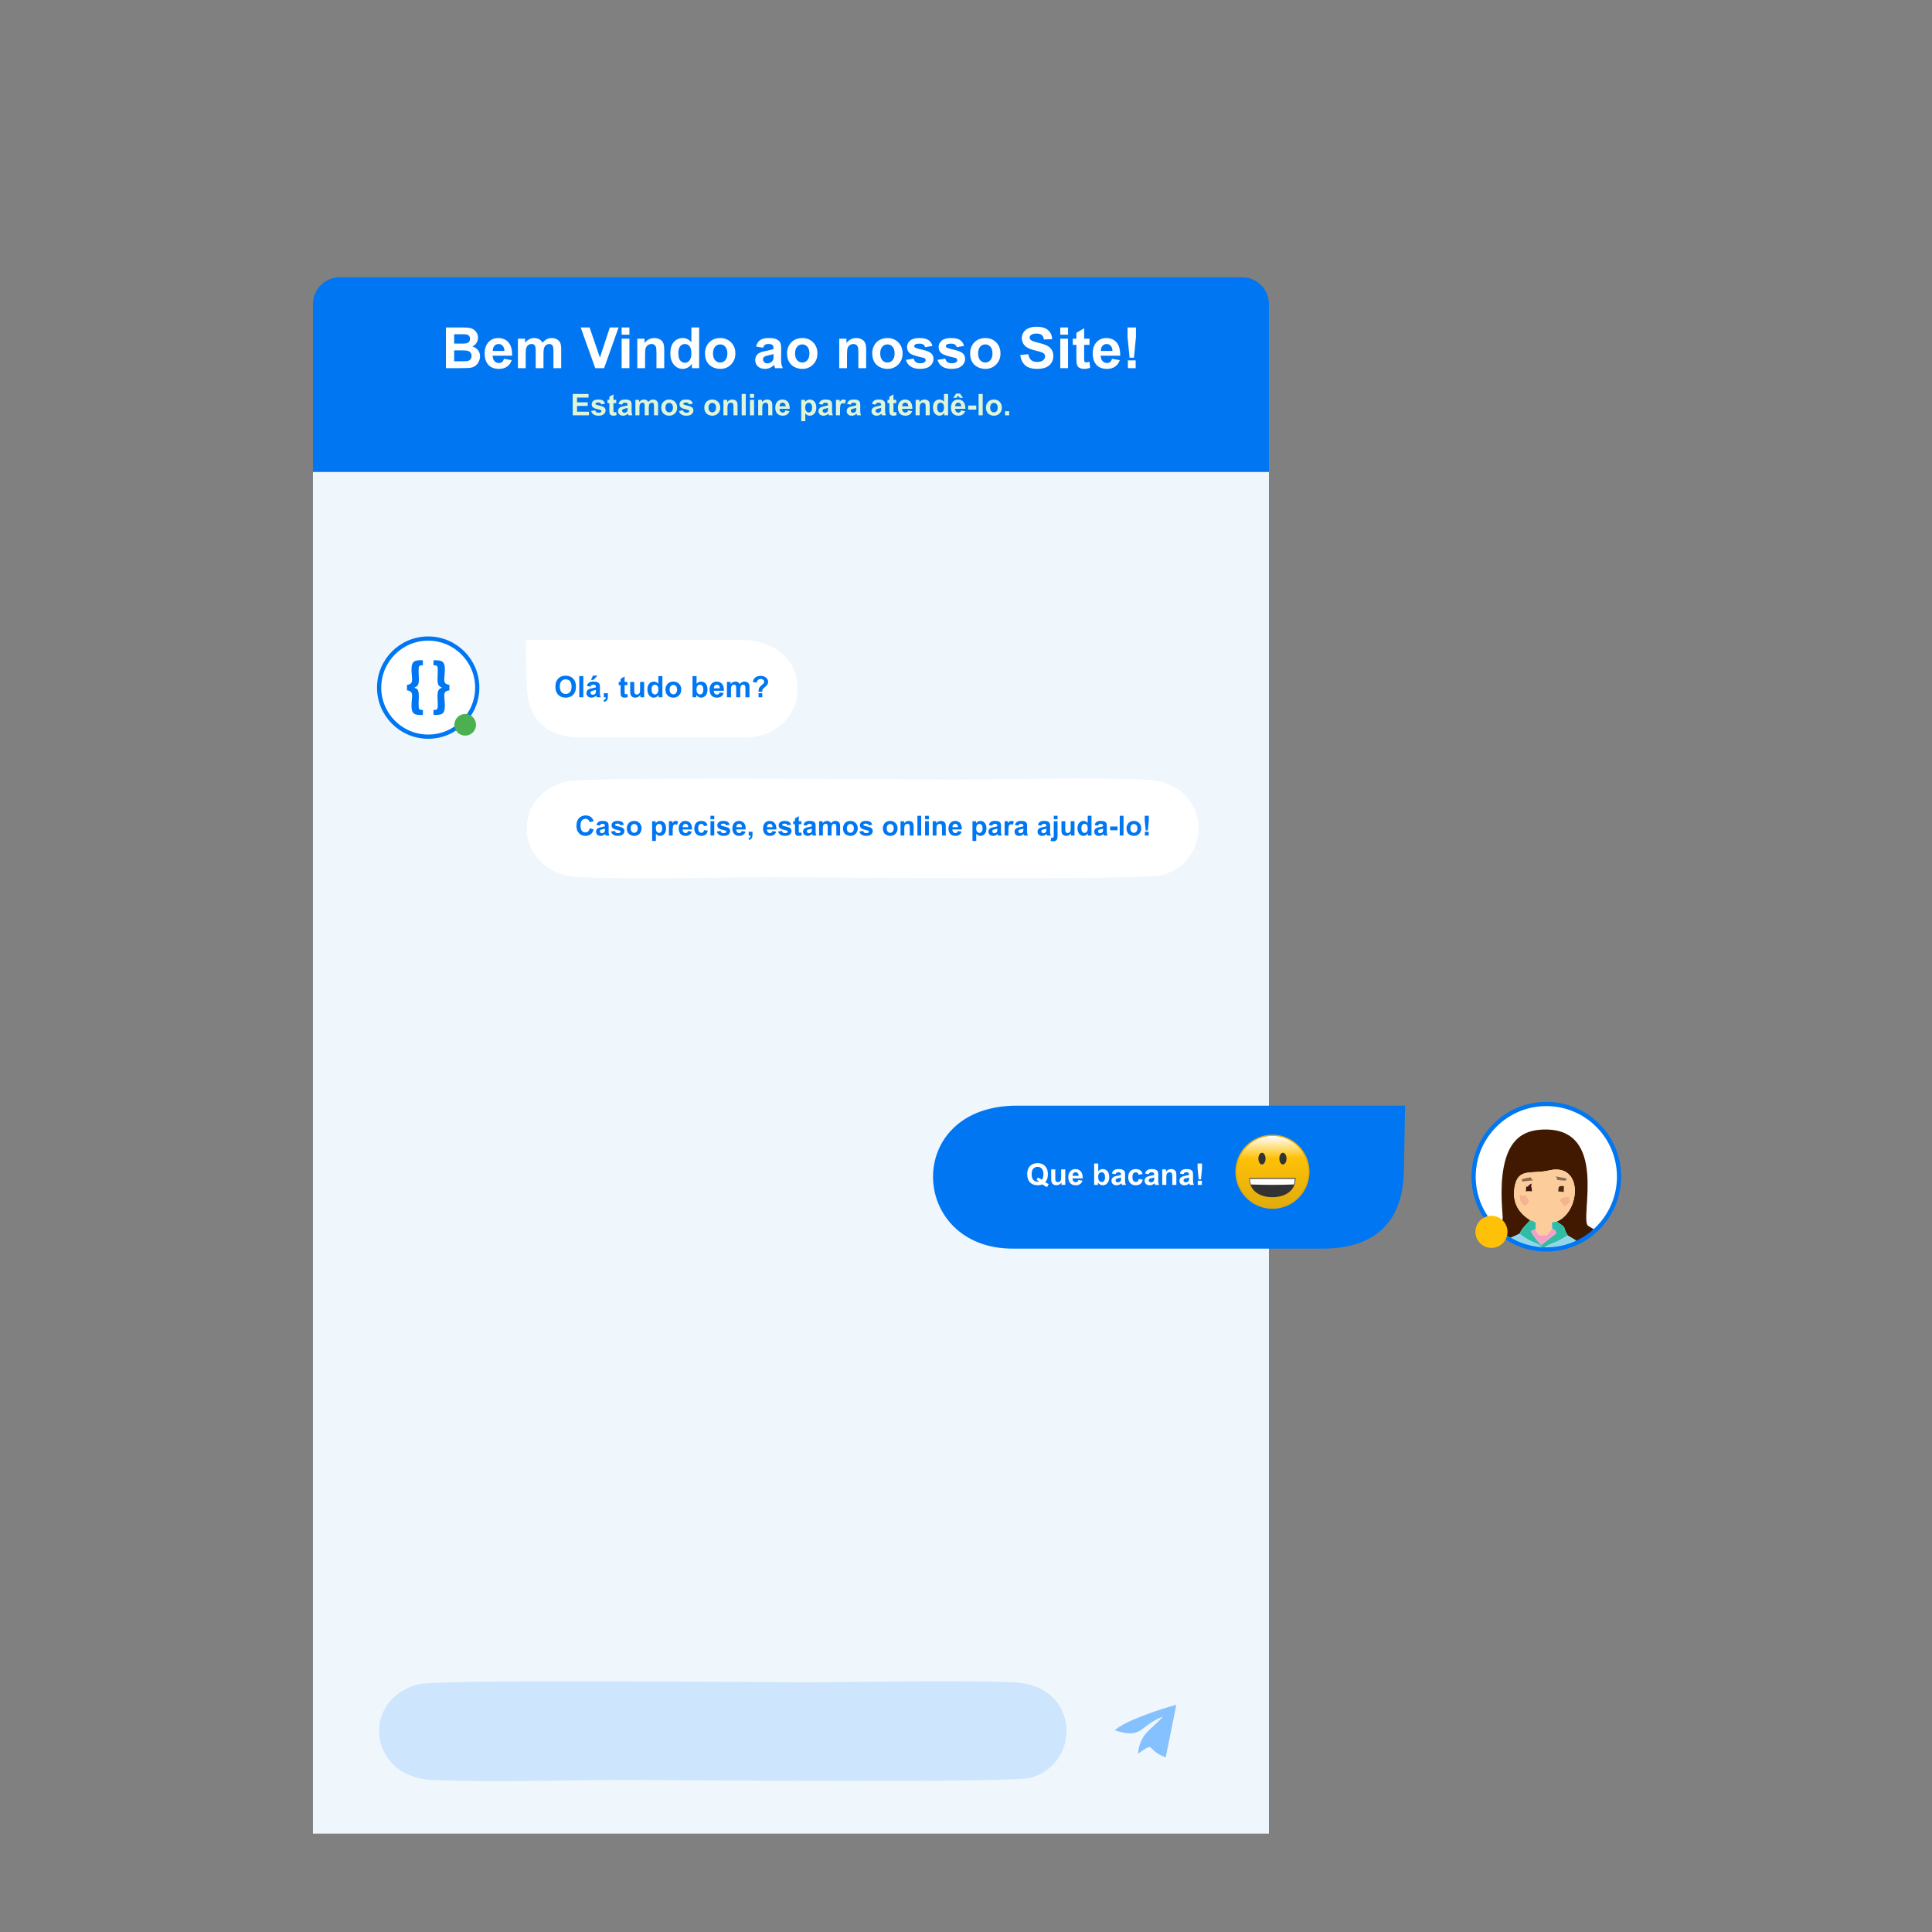 <?xml version="1.0" encoding="UTF-8"?>
<!DOCTYPE svg PUBLIC "-//W3C//DTD SVG 1.1//EN" "http://www.w3.org/Graphics/SVG/1.1/DTD/svg11.dtd">
<!-- Creator: CorelDRAW 2018 (64 Bit Versão de avaliação) -->
<svg xmlns="http://www.w3.org/2000/svg" xml:space="preserve" width="91.44mm" height="91.44mm" version="1.1" style="shape-rendering:geometricPrecision; text-rendering:geometricPrecision; image-rendering:optimizeQuality; fill-rule:evenodd; clip-rule:evenodd"
viewBox="0 0 9143.98 9143.98"
 xmlns:xlink="http://www.w3.org/1999/xlink">
 <rect x="0" y="0" width="9143.98" height="9143.98" fill="#808080" stroke="none"/>
 <defs>
  <style type="text/css">
   <![CDATA[
    .str0 {stroke:#0076F3;stroke-width:20;stroke-miterlimit:22.926}
    .fil0 {fill:none}
    .fil1 {fill:#0076F3}
    .fil7 {fill:#31BCA6}
    .fil20 {fill:#333333}
    .fil5 {fill:#401900}
    .fil11 {fill:#42160D}
    .fil16 {fill:#4CAF50}
    .fil12 {fill:#4F2914}
    .fil3 {fill:#86C1FF}
    .fil13 {fill:#8C6A51}
    .fil8 {fill:#93D6E9}
    .fil2 {fill:#EFF6FC}
    .fil10 {fill:#F4B48E}
    .fil9 {fill:#F59EC8}
    .fil6 {fill:#FCCC9B}
    .fil14 {fill:#FFC107}
    .fil4 {fill:white}
    .fil21 {fill:#FEFEFE;fill-rule:nonzero}
    .fil15 {fill:#0076F3;fill-rule:nonzero}
    .fil22 {fill:#DFF5DA;fill-rule:nonzero}
    .fil18 {fill:#E0AB0B;fill-rule:nonzero}
    .fil17 {fill:white;fill-rule:nonzero}
    .fil23 {fill:#86C1FF;fill-opacity:0.322}
    .fil19 {fill:url(#id0)}
   ]]>
  </style>
  <linearGradient id="id0" gradientUnits="userSpaceOnUse" x1="6024.35" y1="5714.99" x2="6020.36" y2="5376.32">
   <stop offset="0" style="stop-opacity:1; stop-color:#E0AB0D"/>
   <stop offset="0.69" style="stop-opacity:1; stop-color:#FFC107"/>
   <stop offset="1" style="stop-opacity:1; stop-color:white"/>
  </linearGradient>
 </defs>
 <g id="Camada_x0020_1">
  <rect class="fil0" x="-0.01" y="-0.01" width="9143.99" height="9143.99"/>
  <path class="fil1" d="M1481.18 2234l4524.57 0 0 -794.69c0,-69.85 -57.15,-126.99 -126.99,-126.99l-4270.59 0c-69.85,0 -126.99,57.14 -126.99,126.99l0 794.69z"/>
  <rect class="fil2" x="1481.18" y="2233.99" width="4524.56" height="6444.31"/>
  <path class="fil3" d="M5275.9 8189.14c133.84,43.92 113.59,-20.41 227.92,-64.6 -52.67,61.86 -107.94,76.33 -118.07,175.9 88.82,-61.94 30.53,-21.31 131.39,17.26l50.23 -248.83c-81.67,21.48 -242.16,75.55 -291.47,120.27z"/>
  <path class="fil1" d="M6644.95 5526.59c0,255.34 -134.19,383.11 -387.61,383.11l-1463.68 0c-493.21,0 -520.35,-676.73 19.15,-676.73l1837.21 0 -5.07 293.62z"/>
  <circle class="fil4" cx="7318.62" cy="5569.31" r="344.19"/>
  <path class="fil5" d="M7138.77 5863.43l52.37 -23.61c20.77,-38.2 25.23,-35.03 51.33,-64.67 -49.44,-31.21 -88.41,-78.82 -73.52,-159.36 16.8,-90.76 80.67,-56.91 162.75,-76.26 161.94,-38.2 150.83,195.25 35.18,242.33 55.81,34.47 23.77,19.02 53.67,65.97l36.63 22.02c10.94,24.04 34.54,-5.39 71.61,-36.9 18.1,-0.78 12.79,3.6 12.98,-15.92l-24.7 -14.95c-45.63,-25.15 108.17,-479.99 -227.84,-455.23 -103.91,7.67 -152.2,73.16 -172.22,176.9 -21.46,111.23 -1.99,232.87 -5.18,246.17 -8.06,33.75 1.4,9.56 -27.49,35.44 -1.51,1.35 -5.01,4.21 -6.27,5.3 -1.27,1.09 -4.51,3.22 -6.31,5.3 26.88,16.33 35.38,29.56 67.01,47.47z"/>
  <path class="fil6" d="M7394.15 5698.5c-32.16,-32.94 15.17,-34.13 34.27,-34.38 -1.37,30.14 18.94,10.59 -10.17,37.45 -15.7,14.48 -16.6,4.62 -24.1,-3.07zm-202.91 -45.23c38.13,11.77 22.91,-11.79 46.95,30.84 -7.14,8.75 -12.01,39.2 -36.35,11.85 -11.89,-13.37 -8.49,-27.78 -10.6,-42.69zm210.98 -40.15c-2.85,42 7.74,24.99 -27.28,26.39 -0.3,-33.41 9.69,-24.52 27.28,-26.39zm-170.53 1.18c28.64,-28.96 11.07,1 16.69,4.43 6.15,33.6 0.18,12.94 -26.54,20.52 2.44,-44.21 -0.53,-14.45 9.85,-24.95zm153.86 -27.94c-33.23,-4.59 -4.9,1.67 -23.33,-19.09l51.84 10c-4.65,3.24 12.97,14.82 -28.51,9.09zm-143.08 188.79c34.92,10.53 24.53,10.35 25.37,42.06 11.61,35.63 16.51,28.1 53.19,30.07l25.24 -32.06 -1.06 -29.81 21.68 -3.55c115.64,-47.08 126.74,-280.52 -35.2,-242.33 -82.07,19.35 -145.94,-14.5 -162.74,76.26 -14.9,80.54 24.08,128.15 73.52,159.36z"/>
  <path class="fil7" d="M7191.14 5839.83c19.73,13.18 27.51,20.89 53.68,33.97 5.82,2.92 29.77,13 30.97,13.74 32.46,19.93 19.29,15.24 28.74,25.21l-3.09 0.57c9.97,-8.66 -1.02,-5.69 30.88,-22.11 0.08,-0.05 26.3,-10.47 31.29,-12.72 29.65,-13.32 34.17,-19.58 56.95,-30.65 -29.91,-46.95 2.14,-31.52 -53.67,-65.98l-21.68 3.55 1.06 29.81c23.4,15.25 8.74,0.01 19.08,21.53l-71.54 56.34c-18,-21.37 -32.69,-38.15 -48.32,-65.92l22.35 -9.96c-0.84,-31.71 9.55,-31.53 -25.37,-42.06 -26.1,29.64 -30.55,26.46 -51.33,64.68z"/>
  <path class="fil8" d="M7138.77 5863.43c14.54,12.71 -11.87,-0.44 27.76,19.02 12.71,6.24 29.95,11.98 42.08,15.84 30.22,9.59 60.53,12.31 95.92,14.46 -9.45,-9.97 3.72,-5.28 -28.74,-25.21 -1.2,-0.74 -25.15,-10.82 -30.97,-13.74 -26.17,-13.08 -33.95,-20.79 -53.68,-33.97l-52.37 23.6z"/>
  <path class="fil9" d="M7346.27 5815.22l-25.24 32.06c-36.68,-1.97 -41.58,5.56 -53.19,-30.07l-22.35 9.96c15.63,27.77 30.32,44.55 48.32,65.92l71.54 -56.34c-10.34,-21.52 4.32,-6.28 -19.08,-21.53z"/>
  <path class="fil8" d="M7301.44 5913.32c93.28,-9.46 173.4,-20.54 155.74,-43.47l-36.62 -22.01c-22.78,11.07 -27.3,17.33 -56.95,30.65 -4.99,2.25 -31.21,12.67 -31.29,12.72 -31.9,16.42 -20.91,13.45 -30.88,22.11z"/>
  <path class="fil10" d="M7238.19 5684.11c-24.04,-42.63 -8.82,-19.07 -46.95,-30.84 2.11,14.91 -1.29,29.32 10.6,42.69 24.34,27.35 29.21,-3.1 36.35,-11.85z"/>
  <path class="fil10" d="M7428.42 5664.12c-19.1,0.25 -66.43,1.44 -34.27,34.38 7.5,7.69 8.4,17.55 24.1,3.07 29.11,-26.86 8.8,-7.31 10.17,-37.45z"/>
  <path class="fil11" d="M7221.84 5639.25c26.72,-7.58 32.69,13.08 26.54,-20.52 -5.62,-3.43 11.95,-33.39 -16.69,-4.43 -10.38,10.5 -7.41,-19.26 -9.85,24.95z"/>
  <path class="fil12" d="M7374.94 5639.51c35.02,-1.4 24.43,15.61 27.28,-26.39 -17.59,1.87 -27.58,-7.02 -27.28,26.39z"/>
  <path class="fil13" d="M7362.22 5567.27c18.43,20.76 -9.9,14.5 23.33,19.09 41.48,5.73 23.86,-5.85 28.51,-9.09l-51.84 -10z"/>
  <path class="fil13" d="M7256.8 5586.33c-23.76,-14.36 5.15,-16.78 -27.95,-11.31 -41.31,6.83 -21.05,12.67 -24.53,17.14l52.48 -5.83z"/>
  <circle class="fil0 str0" cx="7318.62" cy="5569.31" r="344.19"/>
  <circle class="fil14" cx="7058.94" cy="5830.2" r="75.92"/>
  <path class="fil4" d="M2682.24 3698.68c-277.01,65.51 -245.68,440.87 63.36,452.98 295.68,11.59 621.07,-0.02 920.08,-0.02 229.57,0 1740.56,14.64 1833.73,-9.81 244.69,-64.18 240.32,-439.63 -78.08,-452.17 -295.8,-11.65 -620.81,-0.15 -919.87,-0.15 -235.96,0 -1716.09,-15.22 -1819.22,9.17z"/>
  <path class="fil4" d="M2492.33 3229.42c0,174.61 91.76,261.97 265.04,261.97l759.71 0c337.26,0 355.81,-462.74 -13.1,-462.74l-1015.12 0 3.47 200.77z"/>
  <path class="fil15" d="M2628.62 3250.54c0,-10.22 1.54,-18.81 4.6,-25.77 2.26,-5.11 5.39,-9.71 9.34,-13.77 3.94,-4.06 8.26,-7.07 12.95,-9.06 6.26,-2.64 13.47,-3.97 21.64,-3.97 14.8,0 26.61,4.6 35.5,13.78 8.87,9.19 13.31,21.96 13.31,38.32 0,16.22 -4.41,28.92 -13.21,38.07 -8.8,9.18 -20.59,13.75 -35.32,13.75 -14.92,0 -26.8,-4.55 -35.6,-13.68 -8.8,-9.1 -13.21,-21.66 -13.21,-37.67zm20.87 -0.68c0,11.37 2.64,19.98 7.89,25.86 5.25,5.86 11.93,8.8 20,8.8 8.1,0 14.73,-2.91 19.94,-8.73 5.18,-5.83 7.77,-14.56 7.77,-26.21 0,-11.51 -2.52,-20.1 -7.59,-25.74 -5.04,-5.68 -11.74,-8.5 -20.12,-8.5 -8.35,0 -15.1,2.87 -20.21,8.59 -5.11,5.74 -7.68,14.38 -7.68,25.93z"/>
  <polygon id="1" class="fil15" points="2741.62,3300.07 2741.62,3199.79 2760.81,3199.79 2760.81,3300.07 "/>
  <path id="2" class="fil15" d="M2794.82 3249.79l-17.37 -3.08c1.96,-7.09 5.35,-12.35 10.13,-15.75 4.79,-3.41 11.91,-5.12 21.34,-5.12 8.56,0 14.96,1.01 19.16,3.04 4.18,2.03 7.14,4.6 8.85,7.72 1.7,3.13 2.56,8.85 2.56,17.21l-0.28 22.4c0,6.38 0.31,11.09 0.91,14.13 0.61,3.03 1.76,6.28 3.44,9.73l-19.05 0c-0.49,-1.26 -1.12,-3.13 -1.84,-5.6 -0.31,-1.15 -0.54,-1.89 -0.68,-2.24 -3.27,3.22 -6.77,5.62 -10.51,7.23 -3.73,1.61 -7.7,2.43 -11.92,2.43 -7.45,0 -13.33,-2.03 -17.63,-6.09 -4.29,-4.04 -6.44,-9.17 -6.44,-15.38 0,-4.09 0.98,-7.75 2.94,-10.97 1.96,-3.2 4.69,-5.68 8.24,-7.38 3.53,-1.7 8.62,-3.2 15.27,-4.48 8.96,-1.68 15.19,-3.27 18.65,-4.72l0 -1.93c0,-3.74 -0.91,-6.4 -2.73,-8.01 -1.85,-1.59 -5.3,-2.38 -10.37,-2.38 -3.43,0 -6.09,0.68 -8,2.05 -1.94,1.36 -3.48,3.76 -4.67,7.19zm25.77 15.55c-2.45,0.81 -6.35,1.79 -11.7,2.94 -5.32,1.14 -8.82,2.26 -10.45,3.34 -2.5,1.79 -3.76,4.03 -3.76,6.77 0,2.7 1,5.01 3.01,6.97 2.01,1.97 4.55,2.95 7.66,2.95 3.45,0 6.76,-1.15 9.92,-3.41 2.31,-1.75 3.85,-3.85 4.57,-6.37 0.49,-1.64 0.75,-4.77 0.75,-9.36l0 -3.83zm-23.67 -47.34l9.52 -20.45 21.43 0 -18.91 20.45 -12.04 0z"/>
  <path id="3" class="fil15" d="M2857.86 3280.88l19.19 0 0 13.75c0,5.56 -0.47,9.97 -1.42,13.17 -0.96,3.22 -2.78,6.11 -5.44,8.66 -2.66,2.56 -6.05,4.55 -10.13,6.02l-3.74 -7.98c3.85,-1.29 6.59,-3.04 8.22,-5.28 1.61,-2.22 2.47,-5.28 2.57,-9.15l-9.25 0 0 -19.19z"/>
  <path id="4" class="fil15" d="M2969.44 3227.38l0 15.27 -13.17 0 0 29.43c0,5.98 0.12,9.46 0.37,10.44 0.26,0.98 0.82,1.79 1.73,2.45 0.89,0.63 1.96,0.95 3.25,0.95 1.79,0 4.36,-0.6 7.75,-1.84l1.61 14.94c-4.46,1.91 -9.5,2.87 -15.15,2.87 -3.46,0 -6.56,-0.58 -9.34,-1.75 -2.78,-1.17 -4.81,-2.68 -6.09,-4.53 -1.31,-1.87 -2.2,-4.36 -2.71,-7.54 -0.4,-2.24 -0.61,-6.77 -0.61,-13.61l0 -31.81 -8.82 0 0 -15.27 8.82 0 0 -14.42 19.19 -11.35 0 25.77 13.17 0z"/>
  <path id="5" class="fil15" d="M3030.92 3300.07l0 -10.88c-2.66,3.88 -6.14,6.96 -10.46,9.27 -4.31,2.29 -8.87,3.43 -13.65,3.43 -4.9,0 -9.29,-1.07 -13.17,-3.22 -3.89,-2.15 -6.69,-5.18 -8.42,-9.06 -1.75,-3.9 -2.62,-9.26 -2.62,-16.13l0 -46.1 19.19 0 0 33.48c0,10.24 0.35,16.5 1.07,18.81 0.7,2.31 1.99,4.15 3.88,5.48 1.87,1.36 4.25,2.04 7.14,2.04 3.29,0 6.23,-0.91 8.85,-2.71 2.61,-1.8 4.39,-4.04 5.34,-6.72 0.96,-2.69 1.45,-9.22 1.45,-19.66l0 -30.72 19.19 0 0 72.69 -17.79 0z"/>
  <path id="6" class="fil15" d="M3135.1 3300.07l-17.79 0 0 -10.67c-2.96,4.16 -6.49,7.26 -10.53,9.36 -4.03,2.08 -8.12,3.13 -12.23,3.13 -8.38,0 -15.54,-3.36 -21.52,-10.11 -5.95,-6.74 -8.94,-16.13 -8.94,-28.19 0,-12.33 2.9,-21.71 8.71,-28.13 5.81,-6.42 13.14,-9.62 22.01,-9.62 8.12,0 15.17,3.39 21.1,10.13l0 -36.18 19.19 0 0 100.28zm-51.26 -37.74c0,7.77 1.07,13.39 3.2,16.87 3.1,5.04 7.42,7.57 12.97,7.57 4.42,0 8.17,-1.9 11.26,-5.68 3.1,-3.78 4.64,-9.4 4.64,-16.92 0,-8.38 -1.49,-14.4 -4.5,-18.09 -3.02,-3.69 -6.84,-5.53 -11.54,-5.53 -4.55,0 -8.35,1.82 -11.43,5.46 -3.06,3.64 -4.6,9.08 -4.6,16.32z"/>
  <path id="7" class="fil15" d="M3149.5 3262.84c0,-6.4 1.57,-12.58 4.72,-18.56 3.15,-6 7.61,-10.55 13.37,-13.7 5.77,-3.15 12.19,-4.74 19.31,-4.74 10.99,0 19.98,3.57 27,10.72 7.03,7.16 10.53,16.17 10.53,27.1 0,11.01 -3.55,20.14 -10.62,27.38 -7.1,7.23 -16.01,10.85 -26.77,10.85 -6.66,0 -13.01,-1.52 -19.05,-4.53 -6.02,-3.01 -10.62,-7.42 -13.77,-13.26 -3.15,-5.81 -4.72,-12.9 -4.72,-21.26zm19.75 1.03c0,7.21 1.7,12.74 5.11,16.57 3.43,3.85 7.63,5.77 12.65,5.77 5,0 9.2,-1.92 12.58,-5.77 3.39,-3.83 5.09,-9.41 5.09,-16.71 0,-7.12 -1.7,-12.61 -5.09,-16.44 -3.38,-3.85 -7.58,-5.76 -12.58,-5.76 -5.02,0 -9.22,1.91 -12.65,5.76 -3.41,3.83 -5.11,9.36 -5.11,16.58z"/>
  <path id="8" class="fil15" d="M3277.6 3300.07l0 -100.28 19.19 0 0 36.18c5.93,-6.74 12.93,-10.13 21.05,-10.13 8.85,0 16.16,3.2 21.95,9.62 5.78,6.42 8.68,15.64 8.68,27.66 0,12.42 -2.94,21.99 -8.85,28.71 -5.9,6.7 -13.09,10.06 -21.52,10.06 -4.15,0 -8.24,-1.07 -12.28,-3.2 -4.03,-2.14 -7.51,-5.23 -10.43,-9.29l0 10.67 -17.79 0zm18.91 -37.74c0,7.54 1.19,13.14 3.57,16.73 3.34,5.14 7.75,7.71 13.28,7.71 4.25,0 7.87,-1.83 10.88,-5.47 2.99,-3.64 4.48,-9.38 4.48,-17.2 0,-8.33 -1.52,-14.33 -4.53,-18.02 -3.01,-3.69 -6.86,-5.53 -11.57,-5.53 -4.63,0 -8.45,1.8 -11.51,5.39 -3.06,3.6 -4.6,9.06 -4.6,16.39z"/>
  <path id="9" class="fil15" d="M3406.01 3277.1l19.19 3.22c-2.46,7.03 -6.35,12.37 -11.65,16.06 -5.32,3.67 -11.98,5.51 -19.94,5.51 -12.62,0 -21.98,-4.13 -28.03,-12.39 -4.78,-6.63 -7.19,-14.99 -7.19,-25.1 0,-12.04 3.15,-21.49 9.43,-28.31 6.28,-6.84 14.24,-10.25 23.86,-10.25 10.78,0 19.3,3.57 25.56,10.72 6.23,7.14 9.22,18.09 8.94,32.84l-48.04 0c0.14,5.69 1.68,10.13 4.64,13.3 2.94,3.18 6.63,4.77 11.02,4.77 3.01,0 5.53,-0.82 7.56,-2.46 2.06,-1.63 3.6,-4.27 4.65,-7.91zm1.12 -19.47c-0.14,-5.57 -1.56,-9.82 -4.3,-12.72 -2.73,-2.91 -6.04,-4.36 -9.96,-4.36 -4.18,0 -7.64,1.54 -10.37,4.6 -2.73,3.05 -4.06,7.23 -4.01,12.48l28.64 0z"/>
  <path id="10" class="fil15" d="M3440.48 3227.38l17.65 0 0 9.92c6.32,-7.63 13.86,-11.46 22.62,-11.46 4.64,0 8.68,0.96 12.09,2.87 3.43,1.92 6.23,4.81 8.4,8.69 3.2,-3.88 6.65,-6.77 10.34,-8.69 3.69,-1.91 7.63,-2.87 11.84,-2.87 5.32,0 9.82,1.08 13.53,3.25 3.69,2.17 6.45,5.34 8.27,9.54 1.33,3.09 1.98,8.1 1.98,15.04l0 46.4 -19.19 0 0 -41.48c0,-7.21 -0.65,-11.86 -1.98,-13.93 -1.77,-2.73 -4.53,-4.11 -8.22,-4.11 -2.68,0 -5.22,0.82 -7.61,2.45 -2.35,1.66 -4.08,4.06 -5.13,7.21 -1.05,3.18 -1.56,8.17 -1.56,15.01l0 34.85 -19.19 0 0 -39.77c0,-7.05 -0.35,-11.63 -1.03,-13.66 -0.68,-2.05 -1.73,-3.59 -3.17,-4.6 -1.43,-1 -3.39,-1.49 -5.84,-1.49 -2.96,0 -5.62,0.79 -7.98,2.38 -2.38,1.61 -4.06,3.9 -5.09,6.91 -1.03,3.01 -1.54,8 -1.54,14.96l0 35.27 -19.19 0 0 -72.69z"/>
  <path id="11" class="fil15" d="M3607.73 3274.3l-17.51 0c-0.04,-2.52 -0.07,-4.04 -0.07,-4.6 0,-5.65 0.94,-10.29 2.83,-13.96 1.86,-3.64 5.6,-7.75 11.22,-12.32 5.63,-4.55 8.99,-7.54 10.09,-8.96 1.7,-2.24 2.54,-4.72 2.54,-7.4 0,-3.71 -1.49,-6.91 -4.5,-9.55 -2.99,-2.66 -7.03,-3.99 -12.12,-3.99 -4.9,0 -8.98,1.4 -12.3,4.18 -3.29,2.8 -5.55,7.05 -6.79,12.77l-17.65 -2.25c0.52,-8.19 3.99,-15.12 10.46,-20.84 6.47,-5.72 14.96,-8.57 25.47,-8.57 11.06,0 19.86,2.9 26.39,8.66 6.54,5.77 9.81,12.47 9.81,20.15 0,4.22 -1.19,8.26 -3.6,12.04 -2.4,3.78 -7.51,8.94 -15.38,15.48 -4.06,3.36 -6.58,6.09 -7.56,8.14 -0.98,2.06 -1.43,5.72 -1.33,11.02zm-17.51 25.77l0 -19.19 17.51 0 0 19.19 -17.51 0z"/>
  <path class="fil15" d="M2791.38 3920.03l18.28 5.61c-2.81,10.29 -7.49,17.93 -14.01,22.93 -6.53,4.98 -14.8,7.49 -24.83,7.49 -12.42,0 -22.62,-4.25 -30.63,-12.73 -7.98,-8.48 -11.99,-20.08 -11.99,-34.81 0,-15.55 4.03,-27.65 12.06,-36.26 8.02,-8.62 18.6,-12.93 31.69,-12.93 11.45,0 20.74,3.4 27.87,10.16 4.27,4.01 7.44,9.75 9.57,17.25l-18.66 4.44c-1.11,-4.83 -3.42,-8.66 -6.92,-11.46 -3.52,-2.81 -7.79,-4.2 -12.79,-4.2 -6.94,0 -12.58,2.48 -16.88,7.46 -4.33,4.96 -6.49,13.01 -6.49,24.15 0,11.79 2.14,20.21 6.38,25.21 4.26,5.03 9.79,7.53 16.6,7.53 5.02,0 9.35,-1.59 12.96,-4.79 3.61,-3.19 6.23,-8.2 7.79,-15.05z"/>
  <path id="1" class="fil15" d="M2839.04 3907.63l-16.18 -2.87c1.82,-6.62 4.98,-11.51 9.44,-14.69 4.46,-3.17 11.09,-4.76 19.88,-4.76 7.99,0 13.95,0.93 17.86,2.83 3.9,1.89 6.66,4.28 8.25,7.2 1.59,2.91 2.39,8.24 2.39,16.03l-0.26 20.89c0,5.94 0.28,10.33 0.85,13.16 0.56,2.83 1.63,5.85 3.2,9.07l-17.76 0c-0.45,-1.17 -1.04,-2.92 -1.71,-5.22 -0.29,-1.07 -0.5,-1.76 -0.63,-2.09 -3.05,3 -6.31,5.24 -9.79,6.74 -3.49,1.51 -7.18,2.27 -11.12,2.27 -6.94,0 -12.42,-1.9 -16.43,-5.68 -4,-3.76 -6,-8.55 -6,-14.34 0,-3.8 0.91,-7.22 2.74,-10.22 1.83,-2.98 4.37,-5.29 7.68,-6.88 3.28,-1.59 8.03,-2.98 14.23,-4.17 8.35,-1.57 14.16,-3.05 17.38,-4.4l0 -1.8c0,-3.49 -0.85,-5.97 -2.55,-7.47 -1.71,-1.48 -4.93,-2.22 -9.65,-2.22 -3.2,0 -5.68,0.64 -7.47,1.92 -1.8,1.26 -3.24,3.5 -4.35,6.7zm24.02 14.49c-2.28,0.76 -5.92,1.67 -10.9,2.74 -4.96,1.07 -8.22,2.11 -9.75,3.11 -2.32,1.68 -3.5,3.76 -3.5,6.31 0,2.52 0.94,4.68 2.81,6.5 1.87,1.83 4.24,2.75 7.13,2.75 3.22,0 6.31,-1.07 9.25,-3.18 2.15,-1.63 3.59,-3.59 4.26,-5.94 0.46,-1.52 0.7,-4.44 0.7,-8.72l0 -3.57z"/>
  <path id="2" class="fil15" d="M2891.93 3935.43l18.02 -2.74c0.76,3.46 2.3,6.09 4.65,7.88 2.33,1.8 5.61,2.69 9.81,2.69 4.64,0 8.12,-0.84 10.47,-2.54 1.56,-1.2 2.35,-2.81 2.35,-4.81 0,-1.35 -0.44,-2.48 -1.29,-3.37 -0.89,-0.85 -2.89,-1.65 -5.98,-2.37 -14.47,-3.2 -23.63,-6.12 -27.5,-8.75 -5.37,-3.67 -8.05,-8.76 -8.05,-15.27 0,-5.9 2.33,-10.83 6.96,-14.84 4.64,-4 11.82,-6 21.54,-6 9.27,0 16.17,1.52 20.67,4.55 4.5,3.04 7.61,7.52 9.31,13.46l-16.84 3.13c-0.72,-2.65 -2.11,-4.69 -4.13,-6.11 -2.03,-1.41 -4.92,-2.11 -8.68,-2.11 -4.74,0 -8.14,0.65 -10.21,1.98 -1.37,0.94 -2.04,2.16 -2.04,3.63 0,1.29 0.59,2.38 1.78,3.27 1.64,1.19 7.23,2.87 16.8,5.04 9.57,2.18 16.25,4.83 20.03,7.99 3.77,3.18 5.64,7.63 5.64,13.33 0,6.2 -2.59,11.56 -7.79,16.02 -5.18,4.46 -12.86,6.7 -23.04,6.7 -9.22,0 -16.53,-1.87 -21.93,-5.59 -5.37,-3.72 -8.89,-8.77 -10.55,-15.17z"/>
  <path id="3" class="fil15" d="M2966.75 3919.79c0,-5.96 1.46,-11.73 4.4,-17.29 2.93,-5.6 7.09,-9.84 12.46,-12.77 5.37,-2.94 11.36,-4.42 17.99,-4.42 10.25,0 18.62,3.33 25.17,9.98 6.55,6.68 9.81,15.08 9.81,25.26 0,10.27 -3.3,18.78 -9.89,25.52 -6.62,6.74 -14.93,10.12 -24.96,10.12 -6.2,0 -12.11,-1.42 -17.75,-4.22 -5.61,-2.81 -9.9,-6.92 -12.83,-12.36 -2.94,-5.42 -4.4,-12.03 -4.4,-19.82zm18.41 0.96c0,6.72 1.58,11.88 4.76,15.44 3.2,3.59 7.11,5.38 11.79,5.38 4.66,0 8.57,-1.79 11.73,-5.38 3.15,-3.56 4.74,-8.76 4.74,-15.57 0,-6.64 -1.59,-11.75 -4.74,-15.32 -3.16,-3.59 -7.07,-5.37 -11.73,-5.37 -4.68,0 -8.59,1.78 -11.79,5.37 -3.18,3.57 -4.76,8.73 -4.76,15.45z"/>
  <path id="4" class="fil15" d="M3086.41 3886.74l16.7 0 0 9.95c2.18,-3.4 5.09,-6.14 8.79,-8.25 3.7,-2.09 7.81,-3.13 12.32,-3.13 7.85,0 14.53,3.09 20.01,9.27 5.48,6.15 8.22,14.77 8.22,25.78 0,11.33 -2.76,20.12 -8.28,26.41 -5.53,6.28 -12.23,9.42 -20.11,9.42 -3.74,0 -7.13,-0.74 -10.18,-2.24 -3.02,-1.48 -6.24,-4.03 -9.59,-7.64l0 33.89 -17.88 0 0 -93.46zm17.62 32.83c0,7.64 1.5,13.27 4.52,16.93 3,3.63 6.68,5.46 10.99,5.46 4.15,0 7.61,-1.68 10.38,-5.03 2.76,-3.35 4.13,-8.83 4.13,-16.46 0,-7.14 -1.41,-12.43 -4.26,-15.89 -2.83,-3.46 -6.36,-5.17 -10.56,-5.17 -4.37,0 -8,1.69 -10.87,5.09 -2.9,3.39 -4.33,8.42 -4.33,15.07z"/>
  <path id="5" class="fil15" d="M3183.76 3954.49l-17.89 0 0 -67.75 16.58 0 0 9.62c2.85,-4.55 5.42,-7.53 7.7,-8.94 2.29,-1.41 4.88,-2.11 7.77,-2.11 4.09,0 8.03,1.13 11.81,3.37l-5.54 15.62c-3.03,-1.96 -5.83,-2.94 -8.42,-2.94 -2.53,0 -4.66,0.7 -6.4,2.07 -1.74,1.39 -3.11,3.87 -4.11,7.48 -1,3.62 -1.5,11.19 -1.5,22.7l0 20.88z"/>
  <path id="6" class="fil15" d="M3256.62 3933.08l17.88 3.01c-2.28,6.54 -5.92,11.53 -10.86,14.96 -4.96,3.42 -11.16,5.14 -18.57,5.14 -11.77,0 -20.5,-3.85 -26.13,-11.56 -4.46,-6.17 -6.7,-13.96 -6.7,-23.38 0,-11.23 2.93,-20.04 8.79,-26.39 5.85,-6.37 13.27,-9.55 22.23,-9.55 10.05,0 17.99,3.33 23.82,9.98 5.81,6.66 8.59,16.86 8.33,30.61l-44.77 0c0.13,5.31 1.57,9.45 4.33,12.4 2.74,2.96 6.18,4.44 10.27,4.44 2.81,0 5.16,-0.76 7.05,-2.28 1.91,-1.52 3.35,-3.98 4.33,-7.38zm1.04 -18.14c-0.13,-5.2 -1.46,-9.16 -4,-11.86 -2.55,-2.72 -5.64,-4.07 -9.29,-4.07 -3.9,0 -7.11,1.44 -9.66,4.29 -2.55,2.85 -3.79,6.74 -3.74,11.64l26.69 0z"/>
  <path id="7" class="fil15" d="M3349.06 3906.85l-17.62 3.13c-0.59,-3.5 -1.94,-6.14 -4.05,-7.92 -2.11,-1.76 -4.83,-2.65 -8.18,-2.65 -4.46,0 -8.03,1.54 -10.68,4.63 -2.66,3.09 -3.98,8.25 -3.98,15.49 0,8.05 1.35,13.73 4.04,17.06 2.7,3.32 6.31,4.98 10.84,4.98 3.39,0 6.18,-0.98 8.33,-2.92 2.18,-1.93 3.7,-5.26 4.59,-10l17.62 3c-1.83,8.09 -5.33,14.2 -10.51,18.34 -5.17,4.13 -12.11,6.2 -20.84,6.2 -9.87,0 -17.77,-3.14 -23.65,-9.38 -5.89,-6.26 -8.83,-14.92 -8.83,-26 0,-11.2 2.96,-19.9 8.86,-26.15 5.89,-6.24 13.88,-9.35 23.95,-9.35 8.22,0 14.77,1.78 19.64,5.33 4.85,3.55 8.34,8.94 10.47,16.21z"/>
  <path id="8" class="fil15" d="M3362.66 3877.61l0 -16.58 17.88 0 0 16.58 -17.88 0zm0 76.88l0 -67.75 17.88 0 0 67.75 -17.88 0z"/>
  <path id="9" class="fil15" d="M3392.53 3935.43l18.02 -2.74c0.76,3.46 2.3,6.09 4.65,7.88 2.33,1.8 5.61,2.69 9.81,2.69 4.64,0 8.12,-0.84 10.47,-2.54 1.56,-1.2 2.35,-2.81 2.35,-4.81 0,-1.35 -0.44,-2.48 -1.29,-3.37 -0.89,-0.85 -2.89,-1.65 -5.98,-2.37 -14.47,-3.2 -23.63,-6.12 -27.5,-8.75 -5.37,-3.67 -8.05,-8.76 -8.05,-15.27 0,-5.9 2.33,-10.83 6.96,-14.84 4.64,-4 11.82,-6 21.54,-6 9.27,0 16.17,1.52 20.67,4.55 4.5,3.04 7.61,7.52 9.31,13.46l-16.84 3.13c-0.72,-2.65 -2.11,-4.69 -4.13,-6.11 -2.03,-1.41 -4.92,-2.11 -8.68,-2.11 -4.74,0 -8.14,0.65 -10.21,1.98 -1.37,0.94 -2.04,2.16 -2.04,3.63 0,1.29 0.59,2.38 1.78,3.27 1.64,1.19 7.23,2.87 16.8,5.04 9.57,2.18 16.25,4.83 20.03,7.99 3.77,3.18 5.64,7.63 5.64,13.33 0,6.2 -2.59,11.56 -7.79,16.02 -5.18,4.46 -12.86,6.7 -23.04,6.7 -9.22,0 -16.53,-1.87 -21.93,-5.59 -5.37,-3.72 -8.89,-8.77 -10.55,-15.17z"/>
  <path id="10" class="fil15" d="M3510.69 3933.08l17.88 3.01c-2.28,6.54 -5.92,11.53 -10.86,14.96 -4.96,3.42 -11.16,5.14 -18.57,5.14 -11.77,0 -20.5,-3.85 -26.13,-11.56 -4.46,-6.17 -6.7,-13.96 -6.7,-23.38 0,-11.23 2.93,-20.04 8.79,-26.39 5.85,-6.37 13.27,-9.55 22.23,-9.55 10.05,0 17.99,3.33 23.82,9.98 5.81,6.66 8.59,16.86 8.33,30.61l-44.77 0c0.13,5.31 1.57,9.45 4.33,12.4 2.74,2.96 6.18,4.44 10.27,4.44 2.81,0 5.16,-0.76 7.05,-2.28 1.91,-1.52 3.35,-3.98 4.33,-7.38zm1.04 -18.14c-0.13,-5.2 -1.46,-9.16 -4,-11.86 -2.55,-2.72 -5.64,-4.07 -9.29,-4.07 -3.9,0 -7.11,1.44 -9.66,4.29 -2.55,2.85 -3.79,6.74 -3.74,11.64l26.69 0z"/>
  <path id="11" class="fil15" d="M3543.61 3936.61l17.88 0 0 12.81c0,5.18 -0.44,9.29 -1.33,12.27 -0.89,3 -2.59,5.7 -5.07,8.07 -2.48,2.4 -5.63,4.24 -9.44,5.61l-3.48 -7.44c3.59,-1.19 6.14,-2.82 7.66,-4.91 1.5,-2.07 2.3,-4.92 2.39,-8.53l-8.61 0 0 -17.88z"/>
  <path id="12" class="fil15" d="M3655.83 3933.08l17.88 3.01c-2.28,6.54 -5.92,11.53 -10.86,14.96 -4.96,3.42 -11.16,5.14 -18.57,5.14 -11.77,0 -20.5,-3.85 -26.13,-11.56 -4.46,-6.17 -6.7,-13.96 -6.7,-23.38 0,-11.23 2.93,-20.04 8.79,-26.39 5.85,-6.37 13.27,-9.55 22.23,-9.55 10.05,0 17.99,3.33 23.82,9.98 5.81,6.66 8.59,16.86 8.33,30.61l-44.77 0c0.13,5.31 1.57,9.45 4.33,12.4 2.74,2.96 6.18,4.44 10.27,4.44 2.81,0 5.16,-0.76 7.05,-2.28 1.91,-1.52 3.35,-3.98 4.33,-7.38zm1.04 -18.14c-0.13,-5.2 -1.46,-9.16 -4,-11.86 -2.55,-2.72 -5.64,-4.07 -9.29,-4.07 -3.9,0 -7.11,1.44 -9.66,4.29 -2.55,2.85 -3.79,6.74 -3.74,11.64l26.69 0z"/>
  <path id="13" class="fil15" d="M3682.87 3935.43l18.02 -2.74c0.76,3.46 2.3,6.09 4.65,7.88 2.33,1.8 5.61,2.69 9.81,2.69 4.64,0 8.12,-0.84 10.47,-2.54 1.56,-1.2 2.35,-2.81 2.35,-4.81 0,-1.35 -0.44,-2.48 -1.29,-3.37 -0.89,-0.85 -2.89,-1.65 -5.98,-2.37 -14.47,-3.2 -23.63,-6.12 -27.5,-8.75 -5.37,-3.67 -8.05,-8.76 -8.05,-15.27 0,-5.9 2.33,-10.83 6.96,-14.84 4.64,-4 11.82,-6 21.54,-6 9.27,0 16.17,1.52 20.67,4.55 4.5,3.04 7.61,7.52 9.31,13.46l-16.84 3.13c-0.72,-2.65 -2.11,-4.69 -4.13,-6.11 -2.03,-1.41 -4.92,-2.11 -8.68,-2.11 -4.74,0 -8.14,0.65 -10.21,1.98 -1.37,0.94 -2.04,2.16 -2.04,3.63 0,1.29 0.59,2.38 1.78,3.27 1.64,1.19 7.23,2.87 16.8,5.04 9.57,2.18 16.25,4.83 20.03,7.99 3.77,3.18 5.64,7.63 5.64,13.33 0,6.2 -2.59,11.56 -7.79,16.02 -5.18,4.46 -12.86,6.7 -23.04,6.7 -9.22,0 -16.53,-1.87 -21.93,-5.59 -5.37,-3.72 -8.89,-8.77 -10.55,-15.17z"/>
  <path id="14" class="fil15" d="M3792.8 3886.74l0 14.23 -12.27 0 0 27.44c0,5.57 0.11,8.81 0.35,9.72 0.24,0.91 0.76,1.68 1.61,2.28 0.83,0.59 1.83,0.9 3.03,0.9 1.67,0 4.06,-0.57 7.22,-1.72l1.5 13.92c-4.16,1.78 -8.85,2.68 -14.12,2.68 -3.22,0 -6.11,-0.55 -8.7,-1.63 -2.59,-1.09 -4.48,-2.51 -5.68,-4.23 -1.22,-1.74 -2.04,-4.06 -2.52,-7.02 -0.37,-2.09 -0.57,-6.31 -0.57,-12.69l0 -29.65 -8.22 0 0 -14.23 8.22 0 0 -13.44 17.88 -10.57 0 24.01 12.27 0z"/>
  <path id="15" class="fil15" d="M3818.65 3907.63l-16.18 -2.87c1.82,-6.62 4.98,-11.51 9.44,-14.69 4.46,-3.17 11.09,-4.76 19.88,-4.76 7.99,0 13.95,0.93 17.86,2.83 3.9,1.89 6.66,4.28 8.25,7.2 1.59,2.91 2.39,8.24 2.39,16.03l-0.26 20.89c0,5.94 0.28,10.33 0.85,13.16 0.56,2.83 1.63,5.85 3.2,9.07l-17.76 0c-0.45,-1.17 -1.04,-2.92 -1.71,-5.22 -0.29,-1.07 -0.5,-1.76 -0.63,-2.09 -3.05,3 -6.31,5.24 -9.79,6.74 -3.49,1.51 -7.18,2.27 -11.12,2.27 -6.94,0 -12.42,-1.9 -16.43,-5.68 -4,-3.76 -6,-8.55 -6,-14.34 0,-3.8 0.91,-7.22 2.74,-10.22 1.83,-2.98 4.37,-5.29 7.68,-6.88 3.28,-1.59 8.03,-2.98 14.23,-4.17 8.35,-1.57 14.16,-3.05 17.38,-4.4l0 -1.8c0,-3.49 -0.85,-5.97 -2.55,-7.47 -1.71,-1.48 -4.93,-2.22 -9.65,-2.22 -3.2,0 -5.68,0.64 -7.47,1.92 -1.8,1.26 -3.24,3.5 -4.35,6.7zm24.02 14.49c-2.28,0.76 -5.92,1.67 -10.9,2.74 -4.96,1.07 -8.22,2.11 -9.75,3.11 -2.32,1.68 -3.5,3.76 -3.5,6.31 0,2.52 0.94,4.68 2.81,6.5 1.87,1.83 4.24,2.75 7.13,2.75 3.22,0 6.31,-1.07 9.25,-3.18 2.15,-1.63 3.59,-3.59 4.26,-5.94 0.46,-1.52 0.7,-4.44 0.7,-8.72l0 -3.57z"/>
  <path id="16" class="fil15" d="M3876.63 3886.74l16.45 0 0 9.25c5.9,-7.11 12.92,-10.68 21.08,-10.68 4.33,0 8.09,0.89 11.27,2.67 3.2,1.79 5.81,4.49 7.83,8.1 2.98,-3.61 6.2,-6.31 9.64,-8.1 3.44,-1.78 7.11,-2.67 11.03,-2.67 4.96,0 9.16,1 12.62,3.02 3.43,2.03 6,4.98 7.7,8.9 1.24,2.87 1.85,7.55 1.85,14.01l0 43.25 -17.89 0 0 -38.66c0,-6.72 -0.61,-11.05 -1.85,-12.99 -1.65,-2.54 -4.22,-3.83 -7.65,-3.83 -2.5,0 -4.88,0.77 -7.09,2.29 -2.2,1.54 -3.81,3.78 -4.79,6.72 -0.98,2.96 -1.46,7.62 -1.46,13.99l0 32.48 -17.88 0 0 -37.07c0,-6.57 -0.33,-10.83 -0.96,-12.73 -0.63,-1.91 -1.61,-3.35 -2.96,-4.28 -1.32,-0.94 -3.15,-1.4 -5.44,-1.4 -2.76,0 -5.24,0.74 -7.44,2.22 -2.22,1.5 -3.78,3.64 -4.74,6.44 -0.96,2.81 -1.43,7.47 -1.43,13.95l0 32.87 -17.89 0 0 -67.75z"/>
  <path id="17" class="fil15" d="M3989.82 3919.79c0,-5.96 1.46,-11.73 4.4,-17.29 2.93,-5.6 7.09,-9.84 12.46,-12.77 5.37,-2.94 11.36,-4.42 17.99,-4.42 10.25,0 18.62,3.33 25.17,9.98 6.55,6.68 9.81,15.08 9.81,25.26 0,10.27 -3.3,18.78 -9.89,25.52 -6.62,6.74 -14.93,10.12 -24.96,10.12 -6.2,0 -12.11,-1.42 -17.75,-4.22 -5.61,-2.81 -9.9,-6.92 -12.83,-12.36 -2.94,-5.42 -4.4,-12.03 -4.4,-19.82zm18.41 0.96c0,6.72 1.58,11.88 4.76,15.44 3.2,3.59 7.11,5.38 11.79,5.38 4.66,0 8.57,-1.79 11.73,-5.38 3.15,-3.56 4.74,-8.76 4.74,-15.57 0,-6.64 -1.59,-11.75 -4.74,-15.32 -3.16,-3.59 -7.07,-5.37 -11.73,-5.37 -4.68,0 -8.59,1.78 -11.79,5.37 -3.18,3.57 -4.76,8.73 -4.76,15.45z"/>
  <path id="18" class="fil15" d="M4067.33 3935.43l18.02 -2.74c0.76,3.46 2.3,6.09 4.65,7.88 2.33,1.8 5.61,2.69 9.81,2.69 4.64,0 8.12,-0.84 10.47,-2.54 1.56,-1.2 2.35,-2.81 2.35,-4.81 0,-1.35 -0.44,-2.48 -1.29,-3.37 -0.89,-0.85 -2.89,-1.65 -5.98,-2.37 -14.47,-3.2 -23.63,-6.12 -27.5,-8.75 -5.37,-3.67 -8.05,-8.76 -8.05,-15.27 0,-5.9 2.33,-10.83 6.96,-14.84 4.64,-4 11.82,-6 21.54,-6 9.27,0 16.17,1.52 20.67,4.55 4.5,3.04 7.61,7.52 9.31,13.46l-16.84 3.13c-0.72,-2.65 -2.11,-4.69 -4.13,-6.11 -2.03,-1.41 -4.92,-2.11 -8.68,-2.11 -4.74,0 -8.14,0.65 -10.21,1.98 -1.37,0.94 -2.04,2.16 -2.04,3.63 0,1.29 0.59,2.38 1.78,3.27 1.64,1.19 7.23,2.87 16.8,5.04 9.57,2.18 16.25,4.83 20.03,7.99 3.77,3.18 5.64,7.63 5.64,13.33 0,6.2 -2.59,11.56 -7.79,16.02 -5.18,4.46 -12.86,6.7 -23.04,6.7 -9.22,0 -16.53,-1.87 -21.93,-5.59 -5.37,-3.72 -8.89,-8.77 -10.55,-15.17z"/>
  <path id="19" class="fil15" d="M4178.42 3919.79c0,-5.96 1.46,-11.73 4.4,-17.29 2.93,-5.6 7.09,-9.84 12.46,-12.77 5.37,-2.94 11.36,-4.42 17.99,-4.42 10.25,0 18.62,3.33 25.17,9.98 6.55,6.68 9.81,15.08 9.81,25.26 0,10.27 -3.3,18.78 -9.89,25.52 -6.62,6.74 -14.93,10.12 -24.96,10.12 -6.2,0 -12.11,-1.42 -17.75,-4.22 -5.61,-2.81 -9.9,-6.92 -12.83,-12.36 -2.94,-5.42 -4.4,-12.03 -4.4,-19.82zm18.41 0.96c0,6.72 1.58,11.88 4.76,15.44 3.2,3.59 7.11,5.38 11.79,5.38 4.66,0 8.57,-1.79 11.73,-5.38 3.15,-3.56 4.74,-8.76 4.74,-15.57 0,-6.64 -1.59,-11.75 -4.74,-15.32 -3.16,-3.59 -7.07,-5.37 -11.73,-5.37 -4.68,0 -8.59,1.78 -11.79,5.37 -3.18,3.57 -4.76,8.73 -4.76,15.45z"/>
  <path id="20" class="fil15" d="M4323.94 3954.49l-17.88 0 0 -34.53c0,-7.3 -0.4,-12.03 -1.16,-14.16 -0.78,-2.15 -2.02,-3.8 -3.76,-5 -1.74,-1.2 -3.83,-1.79 -6.27,-1.79 -3.13,0 -5.94,0.85 -8.42,2.55 -2.5,1.7 -4.19,3.96 -5.11,6.74 -0.93,2.81 -1.39,7.99 -1.39,15.56l0 30.63 -17.88 0 0 -67.75 16.57 0 0 9.95c5.94,-7.6 13.41,-11.38 22.43,-11.38 3.96,0 7.6,0.72 10.88,2.13 3.31,1.44 5.79,3.24 7.46,5.44 1.7,2.22 2.87,4.72 3.53,7.53 0.67,2.8 1,6.81 1,12.03l0 42.05z"/>
  <polygon id="21" class="fil15" points="4342.06,3954.49 4342.06,3861.03 4359.94,3861.03 4359.94,3954.49 "/>
  <path id="22" class="fil15" d="M4378.33 3877.61l0 -16.58 17.88 0 0 16.58 -17.88 0zm0 76.88l0 -67.75 17.88 0 0 67.75 -17.88 0z"/>
  <path id="23" class="fil15" d="M4476.21 3954.49l-17.88 0 0 -34.53c0,-7.3 -0.4,-12.03 -1.16,-14.16 -0.78,-2.15 -2.02,-3.8 -3.76,-5 -1.74,-1.2 -3.83,-1.79 -6.27,-1.79 -3.13,0 -5.94,0.85 -8.42,2.55 -2.5,1.7 -4.19,3.96 -5.11,6.74 -0.93,2.81 -1.39,7.99 -1.39,15.56l0 30.63 -17.88 0 0 -67.75 16.57 0 0 9.95c5.94,-7.6 13.41,-11.38 22.43,-11.38 3.96,0 7.6,0.72 10.88,2.13 3.31,1.44 5.79,3.24 7.46,5.44 1.7,2.22 2.87,4.72 3.53,7.53 0.67,2.8 1,6.81 1,12.03l0 42.05z"/>
  <path id="24" class="fil15" d="M4533.49 3933.08l17.88 3.01c-2.28,6.54 -5.92,11.53 -10.86,14.96 -4.96,3.42 -11.16,5.14 -18.57,5.14 -11.77,0 -20.5,-3.85 -26.13,-11.56 -4.46,-6.17 -6.7,-13.96 -6.7,-23.38 0,-11.23 2.93,-20.04 8.79,-26.39 5.85,-6.37 13.27,-9.55 22.23,-9.55 10.05,0 17.99,3.33 23.82,9.98 5.81,6.66 8.59,16.86 8.33,30.61l-44.77 0c0.13,5.31 1.57,9.45 4.33,12.4 2.74,2.96 6.18,4.44 10.27,4.44 2.81,0 5.16,-0.76 7.05,-2.28 1.91,-1.52 3.35,-3.98 4.33,-7.38zm1.04 -18.14c-0.13,-5.2 -1.46,-9.16 -4,-11.86 -2.55,-2.72 -5.64,-4.07 -9.29,-4.07 -3.9,0 -7.11,1.44 -9.66,4.29 -2.55,2.85 -3.79,6.74 -3.74,11.64l26.69 0z"/>
  <path id="25" class="fil15" d="M4602.68 3886.74l16.7 0 0 9.95c2.18,-3.4 5.09,-6.14 8.79,-8.25 3.7,-2.09 7.81,-3.13 12.32,-3.13 7.85,0 14.53,3.09 20.01,9.27 5.48,6.15 8.22,14.77 8.22,25.78 0,11.33 -2.76,20.12 -8.28,26.41 -5.53,6.28 -12.23,9.42 -20.11,9.42 -3.74,0 -7.13,-0.74 -10.18,-2.24 -3.02,-1.48 -6.24,-4.03 -9.59,-7.64l0 33.89 -17.88 0 0 -93.46zm17.62 32.83c0,7.64 1.5,13.27 4.52,16.93 3,3.63 6.68,5.46 10.99,5.46 4.15,0 7.61,-1.68 10.38,-5.03 2.76,-3.35 4.13,-8.83 4.13,-16.46 0,-7.14 -1.41,-12.43 -4.26,-15.89 -2.83,-3.46 -6.36,-5.17 -10.56,-5.17 -4.37,0 -8,1.69 -10.87,5.09 -2.9,3.39 -4.33,8.42 -4.33,15.07z"/>
  <path id="26" class="fil15" d="M4696.24 3907.63l-16.18 -2.87c1.82,-6.62 4.98,-11.51 9.44,-14.69 4.46,-3.17 11.09,-4.76 19.88,-4.76 7.99,0 13.95,0.93 17.86,2.83 3.9,1.89 6.66,4.28 8.25,7.2 1.59,2.91 2.39,8.24 2.39,16.03l-0.26 20.89c0,5.94 0.28,10.33 0.85,13.16 0.56,2.83 1.63,5.85 3.2,9.07l-17.76 0c-0.45,-1.17 -1.04,-2.92 -1.71,-5.22 -0.29,-1.07 -0.5,-1.76 -0.63,-2.09 -3.05,3 -6.31,5.24 -9.79,6.74 -3.49,1.51 -7.18,2.27 -11.12,2.27 -6.94,0 -12.42,-1.9 -16.43,-5.68 -4,-3.76 -6,-8.55 -6,-14.34 0,-3.8 0.91,-7.22 2.74,-10.22 1.83,-2.98 4.37,-5.29 7.68,-6.88 3.28,-1.59 8.03,-2.98 14.23,-4.17 8.35,-1.57 14.16,-3.05 17.38,-4.4l0 -1.8c0,-3.49 -0.85,-5.97 -2.55,-7.47 -1.71,-1.48 -4.93,-2.22 -9.65,-2.22 -3.2,0 -5.68,0.64 -7.47,1.92 -1.8,1.26 -3.24,3.5 -4.35,6.7zm24.02 14.49c-2.28,0.76 -5.92,1.67 -10.9,2.74 -4.96,1.07 -8.22,2.11 -9.75,3.11 -2.32,1.68 -3.5,3.76 -3.5,6.31 0,2.52 0.94,4.68 2.81,6.5 1.87,1.83 4.24,2.75 7.13,2.75 3.22,0 6.31,-1.07 9.25,-3.18 2.15,-1.63 3.59,-3.59 4.26,-5.94 0.46,-1.52 0.7,-4.44 0.7,-8.72l0 -3.57z"/>
  <path id="27" class="fil15" d="M4772.63 3954.49l-17.89 0 0 -67.75 16.58 0 0 9.62c2.85,-4.55 5.42,-7.53 7.7,-8.94 2.29,-1.41 4.88,-2.11 7.77,-2.11 4.09,0 8.03,1.13 11.81,3.37l-5.54 15.62c-3.03,-1.96 -5.83,-2.94 -8.42,-2.94 -2.53,0 -4.66,0.7 -6.4,2.07 -1.74,1.39 -3.11,3.87 -4.11,7.48 -1,3.62 -1.5,11.19 -1.5,22.7l0 20.88z"/>
  <path id="28" class="fil15" d="M4819.64 3907.63l-16.18 -2.87c1.82,-6.62 4.98,-11.51 9.44,-14.69 4.46,-3.17 11.09,-4.76 19.88,-4.76 7.99,0 13.95,0.93 17.86,2.83 3.9,1.89 6.66,4.28 8.25,7.2 1.59,2.91 2.39,8.24 2.39,16.03l-0.26 20.89c0,5.94 0.28,10.33 0.85,13.16 0.56,2.83 1.63,5.85 3.2,9.07l-17.76 0c-0.45,-1.17 -1.04,-2.92 -1.71,-5.22 -0.29,-1.07 -0.5,-1.76 -0.63,-2.09 -3.05,3 -6.31,5.24 -9.79,6.74 -3.49,1.51 -7.18,2.27 -11.12,2.27 -6.94,0 -12.42,-1.9 -16.43,-5.68 -4,-3.76 -6,-8.55 -6,-14.34 0,-3.8 0.91,-7.22 2.74,-10.22 1.83,-2.98 4.37,-5.29 7.68,-6.88 3.28,-1.59 8.03,-2.98 14.23,-4.17 8.35,-1.57 14.16,-3.05 17.38,-4.4l0 -1.8c0,-3.49 -0.85,-5.97 -2.55,-7.47 -1.71,-1.48 -4.93,-2.22 -9.65,-2.22 -3.2,0 -5.68,0.64 -7.47,1.92 -1.8,1.26 -3.24,3.5 -4.35,6.7zm24.02 14.49c-2.28,0.76 -5.92,1.67 -10.9,2.74 -4.96,1.07 -8.22,2.11 -9.75,3.11 -2.32,1.68 -3.5,3.76 -3.5,6.31 0,2.52 0.94,4.68 2.81,6.5 1.87,1.83 4.24,2.75 7.13,2.75 3.22,0 6.31,-1.07 9.25,-3.18 2.15,-1.63 3.59,-3.59 4.26,-5.94 0.46,-1.52 0.7,-4.44 0.7,-8.72l0 -3.57z"/>
  <path id="29" class="fil15" d="M4928.51 3907.63l-16.18 -2.87c1.82,-6.62 4.98,-11.51 9.44,-14.69 4.46,-3.17 11.09,-4.76 19.88,-4.76 7.99,0 13.95,0.93 17.86,2.83 3.9,1.89 6.66,4.28 8.25,7.2 1.59,2.91 2.39,8.24 2.39,16.03l-0.26 20.89c0,5.94 0.28,10.33 0.85,13.16 0.56,2.83 1.63,5.85 3.2,9.07l-17.76 0c-0.45,-1.17 -1.04,-2.92 -1.71,-5.22 -0.29,-1.07 -0.5,-1.76 -0.63,-2.09 -3.05,3 -6.31,5.24 -9.79,6.74 -3.49,1.51 -7.18,2.27 -11.12,2.27 -6.94,0 -12.42,-1.9 -16.43,-5.68 -4,-3.76 -6,-8.55 -6,-14.34 0,-3.8 0.91,-7.22 2.74,-10.22 1.83,-2.98 4.37,-5.29 7.68,-6.88 3.28,-1.59 8.03,-2.98 14.23,-4.17 8.35,-1.57 14.16,-3.05 17.38,-4.4l0 -1.8c0,-3.49 -0.85,-5.97 -2.55,-7.47 -1.71,-1.48 -4.93,-2.22 -9.65,-2.22 -3.2,0 -5.68,0.64 -7.47,1.92 -1.8,1.26 -3.24,3.5 -4.35,6.7zm24.02 14.49c-2.28,0.76 -5.92,1.67 -10.9,2.74 -4.96,1.07 -8.22,2.11 -9.75,3.11 -2.32,1.68 -3.5,3.76 -3.5,6.31 0,2.52 0.94,4.68 2.81,6.5 1.87,1.83 4.24,2.75 7.13,2.75 3.22,0 6.31,-1.07 9.25,-3.18 2.15,-1.63 3.59,-3.59 4.26,-5.94 0.46,-1.52 0.7,-4.44 0.7,-8.72l0 -3.57z"/>
  <path id="30" class="fil15" d="M4987.41 3877.61l0 -16.58 17.88 0 0 16.58 -17.88 0zm17.88 9.13l0 65.6c0,8.61 -0.57,14.7 -1.7,18.25 -1.11,3.54 -3.28,6.33 -6.5,8.31 -3.2,2 -7.29,3 -12.27,3 -1.79,0 -3.7,-0.15 -5.77,-0.48 -2.06,-0.3 -4.28,-0.78 -6.65,-1.43l3.06 -15.23c0.85,0.15 1.66,0.3 2.42,0.41 0.74,0.11 1.43,0.15 2.09,0.15 1.82,0 3.35,-0.39 4.52,-1.17 1.18,-0.78 1.96,-1.74 2.33,-2.85 0.39,-1.11 0.59,-4.42 0.59,-9.94l0 -64.62 17.88 0z"/>
  <path id="31" class="fil15" d="M5068.84 3954.49l0 -10.14c-2.48,3.61 -5.72,6.49 -9.75,8.64 -4.02,2.13 -8.26,3.2 -12.72,3.2 -4.57,0 -8.66,-1 -12.27,-3.01 -3.64,-2 -6.25,-4.82 -7.86,-8.44 -1.63,-3.63 -2.43,-8.63 -2.43,-15.03l0 -42.97 17.88 0 0 31.2c0,9.55 0.33,15.38 1,17.54 0.65,2.15 1.85,3.87 3.61,5.11 1.74,1.26 3.96,1.89 6.66,1.89 3.07,0 5.81,-0.85 8.24,-2.52 2.44,-1.68 4.09,-3.77 4.99,-6.27 0.89,-2.5 1.34,-8.59 1.34,-18.32l0 -28.63 17.89 0 0 67.75 -16.58 0z"/>
  <path id="32" class="fil15" d="M5165.93 3954.49l-16.58 0 0 -9.94c-2.76,3.87 -6.04,6.76 -9.81,8.72 -3.76,1.94 -7.57,2.92 -11.4,2.92 -7.81,0 -14.49,-3.14 -20.06,-9.42 -5.54,-6.29 -8.33,-15.04 -8.33,-26.28 0,-11.49 2.7,-20.24 8.12,-26.22 5.41,-5.98 12.24,-8.96 20.51,-8.96 7.57,0 14.14,3.15 19.67,9.44l0 -33.72 17.88 0 0 93.46zm-47.77 -35.18c0,7.25 1,12.49 2.98,15.73 2.89,4.7 6.91,7.05 12.09,7.05 4.11,0 7.62,-1.76 10.49,-5.29 2.89,-3.52 4.33,-8.76 4.33,-15.77 0,-7.81 -1.39,-13.42 -4.2,-16.86 -2.81,-3.44 -6.38,-5.16 -10.75,-5.16 -4.24,0 -7.79,1.7 -10.66,5.1 -2.85,3.39 -4.28,8.46 -4.28,15.2z"/>
  <path id="33" class="fil15" d="M5196.84 3907.63l-16.18 -2.87c1.82,-6.62 4.98,-11.51 9.44,-14.69 4.46,-3.17 11.09,-4.76 19.88,-4.76 7.99,0 13.95,0.93 17.86,2.83 3.9,1.89 6.66,4.28 8.25,7.2 1.59,2.91 2.39,8.24 2.39,16.03l-0.26 20.89c0,5.94 0.28,10.33 0.85,13.16 0.56,2.83 1.63,5.85 3.2,9.07l-17.76 0c-0.45,-1.17 -1.04,-2.92 -1.71,-5.22 -0.29,-1.07 -0.5,-1.76 -0.63,-2.09 -3.05,3 -6.31,5.24 -9.79,6.74 -3.49,1.51 -7.18,2.27 -11.12,2.27 -6.94,0 -12.42,-1.9 -16.43,-5.68 -4,-3.76 -6,-8.55 -6,-14.34 0,-3.8 0.91,-7.22 2.74,-10.22 1.83,-2.98 4.37,-5.29 7.68,-6.88 3.28,-1.59 8.03,-2.98 14.23,-4.17 8.35,-1.57 14.16,-3.05 17.38,-4.4l0 -1.8c0,-3.49 -0.85,-5.97 -2.55,-7.47 -1.71,-1.48 -4.93,-2.22 -9.65,-2.22 -3.2,0 -5.68,0.64 -7.47,1.92 -1.8,1.26 -3.24,3.5 -4.35,6.7zm24.02 14.49c-2.28,0.76 -5.92,1.67 -10.9,2.74 -4.96,1.07 -8.22,2.11 -9.75,3.11 -2.32,1.68 -3.5,3.76 -3.5,6.31 0,2.52 0.94,4.68 2.81,6.5 1.87,1.83 4.24,2.75 7.13,2.75 3.22,0 6.31,-1.07 9.25,-3.18 2.15,-1.63 3.59,-3.59 4.26,-5.94 0.46,-1.52 0.7,-4.44 0.7,-8.72l0 -3.57z"/>
  <polygon id="34" class="fil15" points="5254.04,3929.56 5254.04,3911.68 5289.28,3911.68 5289.28,3929.56 "/>
  <polygon id="35" class="fil15" points="5299.6,3954.49 5299.6,3861.03 5317.48,3861.03 5317.48,3954.49 "/>
  <path id="36" class="fil15" d="M5331.69 3919.79c0,-5.96 1.46,-11.73 4.4,-17.29 2.93,-5.6 7.09,-9.84 12.46,-12.77 5.37,-2.94 11.36,-4.42 17.99,-4.42 10.25,0 18.62,3.33 25.17,9.98 6.55,6.68 9.81,15.08 9.81,25.26 0,10.27 -3.3,18.78 -9.89,25.52 -6.62,6.74 -14.93,10.12 -24.96,10.12 -6.2,0 -12.11,-1.42 -17.75,-4.22 -5.61,-2.81 -9.9,-6.92 -12.83,-12.36 -2.94,-5.42 -4.4,-12.03 -4.4,-19.82zm18.41 0.96c0,6.72 1.58,11.88 4.76,15.44 3.2,3.59 7.11,5.38 11.79,5.38 4.66,0 8.57,-1.79 11.73,-5.38 3.15,-3.56 4.74,-8.76 4.74,-15.57 0,-6.64 -1.59,-11.75 -4.74,-15.32 -3.16,-3.59 -7.07,-5.37 -11.73,-5.37 -4.68,0 -8.59,1.78 -11.79,5.37 -3.18,3.57 -4.76,8.73 -4.76,15.45z"/>
  <path id="37" class="fil15" d="M5422.52 3930.47l-4.64 -47.49 0 -21.95 19.32 0 0 21.95 -4.57 47.49 -10.11 0zm-3.85 24.02l0 -17.88 17.88 0 0 17.88 -17.88 0z"/>
  <circle class="fil4 str0" cx="2026.56" cy="3254.38" r="232.17"/>
  <g id="_3000644478576">
   <path class="fil1" d="M1961.49 3254.35c2.21,-2.15 7.67,-2.8 11.69,-6.57 11.2,-10.5 9.5,-28.62 8.9,-46.33 -0.39,-11.32 -1.42,-25.8 -0.67,-36.9 1.09,-16.18 6.43,-15.15 20.19,-16.2l-0.3 -23.23c-37.02,-1.86 -53.85,2.38 -53.69,44.06 0.06,16.13 2.71,31.7 2.78,47.59 0.08,19.3 -10.49,22.62 -24.28,24.73l0.04 25.72c36.17,5.41 21.45,28.89 21.46,73.06 0,41.09 17.09,45.26 53.92,43.32l0.04 -23.23c-13.74,-1.05 -19.12,0.02 -20.16,-16.23 -0.74,-11.62 0.26,-25.1 0.67,-36.83 1.92,-55.71 -12.11,-44.87 -20.59,-52.96z"/>
   <path class="fil1" d="M2091.65 3254.35c-1.79,1.86 -7.92,3.07 -11.64,6.49 -16.01,14.68 -6.44,54.02 -8.28,83.29 -0.97,15.36 -6.47,15.93 -20.19,16.12l0.31 23.42c37.01,0.33 53.84,-0.99 53.68,-44.16 -0.06,-16.16 -2.73,-31.66 -2.78,-47.58 -0.08,-20.96 12.04,-22.1 24.25,-24.82l-0.03 -25.5c-15.78,-3.47 -24.46,-6.01 -24.21,-25.62 0.19,-15.94 2.78,-31.4 2.77,-47.58 -0.01,-42.47 -17.41,-43.69 -53.91,-43.36l-0.06 23.42c13.64,0.16 19.16,0.81 20.16,16.08 1.39,21.18 -3.82,55.16 1.33,72.29 4.31,14.38 15.75,14.71 18.6,17.51z"/>
  </g>
  <circle class="fil16" cx="2201.72" cy="3430.35" r="51.21"/>
  <path class="fil17" d="M4947.09 5595.16c4.99,3.59 10.42,6.44 16.3,8.56l-7.5 14.53c-3.06,-0.92 -6.07,-2.19 -9.01,-3.81 -0.64,-0.33 -5.15,-3.32 -13.55,-9.01 -6.61,2.9 -13.94,4.35 -21.99,4.35 -15.52,0 -27.7,-4.58 -36.5,-13.73 -8.79,-9.17 -13.19,-22.04 -13.19,-38.62 0,-16.53 4.42,-29.4 13.24,-38.57 8.82,-9.19 20.79,-13.78 35.89,-13.78 14.98,0 26.86,4.59 35.63,13.78 8.77,9.17 13.17,22.02 13.17,38.55 0,8.72 -1.22,16.41 -3.67,23.05 -1.84,5.05 -4.78,9.97 -8.82,14.7zm-16.37 -11.48c2.61,-3.11 4.56,-6.82 5.88,-11.2 1.29,-4.37 1.95,-9.38 1.95,-15.05 0,-11.69 -2.56,-20.41 -7.71,-26.2 -5.15,-5.76 -11.88,-8.65 -20.18,-8.65 -8.33,0 -15.08,2.89 -20.23,8.7 -5.17,5.81 -7.76,14.53 -7.76,26.2 0,11.83 2.59,20.7 7.76,26.55 5.18,5.88 11.72,8.82 19.62,8.82 2.96,0 5.74,-0.49 8.35,-1.46 -4.12,-2.7 -8.33,-4.79 -12.58,-6.3l5.71 -11.85c6.68,2.33 13.08,5.78 19.19,10.44z"/>
  <path id="1" class="fil17" d="M5023.9 5607.95l0 -10.96c-2.68,3.9 -6.18,7.01 -10.54,9.34 -4.35,2.3 -8.93,3.45 -13.75,3.45 -4.94,0 -9.36,-1.08 -13.27,-3.24 -3.93,-2.16 -6.75,-5.22 -8.49,-9.13 -1.76,-3.92 -2.63,-9.33 -2.63,-16.25l0 -46.45 19.33 0 0 33.73c0,10.32 0.35,16.63 1.08,18.95 0.71,2.33 2,4.19 3.91,5.53 1.88,1.37 4.28,2.05 7.19,2.05 3.32,0 6.28,-0.92 8.92,-2.73 2.63,-1.81 4.42,-4.07 5.38,-6.77 0.97,-2.71 1.46,-9.29 1.46,-19.81l0 -30.95 19.33 0 0 73.24 -17.92 0z"/>
  <path id="2" class="fil17" d="M5104.02 5584.81l19.33 3.24c-2.46,7.08 -6.39,12.47 -11.73,16.18 -5.36,3.7 -12.07,5.55 -20.09,5.55 -12.72,0 -22.15,-4.16 -28.24,-12.48 -4.82,-6.68 -7.24,-15.1 -7.24,-25.29 0,-12.13 3.17,-21.66 9.5,-28.52 6.32,-6.89 14.34,-10.33 24.03,-10.33 10.87,0 19.45,3.6 25.76,10.8 6.27,7.19 9.28,18.22 9,33.09l-48.4 0c0.14,5.74 1.7,10.2 4.68,13.4 2.97,3.2 6.68,4.8 11.1,4.8 3.04,0 5.58,-0.82 7.62,-2.47 2.07,-1.65 3.62,-4.3 4.68,-7.97zm1.13 -19.62c-0.14,-5.62 -1.57,-9.9 -4.33,-12.81 -2.75,-2.94 -6.09,-4.4 -10.04,-4.4 -4.21,0 -7.69,1.55 -10.44,4.63 -2.75,3.08 -4.09,7.29 -4.05,12.58l28.86 0z"/>
  <path id="3" class="fil17" d="M5178.53 5607.95l0 -101.03 19.34 0 0 36.45c5.97,-6.8 13.02,-10.21 21.21,-10.21 8.91,0 16.27,3.22 22.11,9.69 5.83,6.47 8.74,15.76 8.74,27.87 0,12.51 -2.96,22.15 -8.91,28.93 -5.95,6.75 -13.19,10.13 -21.68,10.13 -4.19,0 -8.3,-1.08 -12.37,-3.22 -4.07,-2.16 -7.58,-5.27 -10.52,-9.36l0 10.75 -17.92 0zm19.05 -38.03c0,7.6 1.2,13.24 3.6,16.86 3.36,5.18 7.81,7.76 13.38,7.76 4.28,0 7.93,-1.83 10.96,-5.5 3.01,-3.67 4.52,-9.45 4.52,-17.33 0,-8.4 -1.53,-14.44 -4.56,-18.16 -3.04,-3.71 -6.92,-5.57 -11.67,-5.57 -4.66,0 -8.51,1.81 -11.59,5.43 -3.08,3.62 -4.64,9.13 -4.64,16.51z"/>
  <path id="4" class="fil17" d="M5279.96 5557.29l-17.49 -3.1c1.97,-7.15 5.38,-12.44 10.2,-15.88 4.82,-3.43 12,-5.15 21.5,-5.15 8.63,0 15.07,1.01 19.31,3.06 4.21,2.05 7.19,4.63 8.91,7.78 1.72,3.16 2.59,8.92 2.59,17.34l-0.28 22.57c0,6.42 0.3,11.18 0.91,14.23 0.61,3.06 1.77,6.33 3.46,9.81l-19.19 0c-0.5,-1.27 -1.13,-3.15 -1.86,-5.64 -0.31,-1.16 -0.54,-1.91 -0.68,-2.26 -3.29,3.24 -6.82,5.67 -10.58,7.29 -3.77,1.62 -7.77,2.44 -12.02,2.44 -7.5,0 -13.43,-2.04 -17.76,-6.13 -4.33,-4.07 -6.49,-9.25 -6.49,-15.5 0,-4.12 0.99,-7.81 2.96,-11.06 1.98,-3.22 4.73,-5.71 8.31,-7.43 3.55,-1.71 8.67,-3.22 15.38,-4.51 9.03,-1.7 15.31,-3.3 18.79,-4.75l0 -1.96c0,-3.76 -0.92,-6.44 -2.75,-8.06 -1.86,-1.6 -5.34,-2.4 -10.45,-2.4 -3.45,0 -6.13,0.68 -8.06,2.07 -1.96,1.36 -3.51,3.78 -4.71,7.24zm25.97 15.66c-2.47,0.83 -6.4,1.82 -11.79,2.97 -5.36,1.15 -8.89,2.28 -10.53,3.36 -2.52,1.81 -3.79,4.07 -3.79,6.82 0,2.73 1.01,5.06 3.04,7.03 2.02,1.98 4.58,2.97 7.71,2.97 3.48,0 6.82,-1.16 10,-3.44 2.32,-1.76 3.88,-3.88 4.6,-6.42 0.5,-1.64 0.76,-4.8 0.76,-9.43l0 -3.86z"/>
  <path id="5" class="fil17" d="M5407.83 5556.44l-19.05 3.39c-0.63,-3.78 -2.09,-6.63 -4.37,-8.56 -2.28,-1.9 -5.22,-2.87 -8.85,-2.87 -4.82,0 -8.67,1.67 -11.54,5.01 -2.87,3.34 -4.31,8.91 -4.31,16.75 0,8.7 1.46,14.84 4.38,18.43 2.91,3.6 6.82,5.39 11.71,5.39 3.67,0 6.68,-1.06 9.01,-3.15 2.35,-2.09 4,-5.69 4.96,-10.82l19.05 3.25c-1.98,8.74 -5.76,15.35 -11.36,19.82 -5.6,4.47 -13.1,6.7 -22.53,6.7 -10.68,0 -19.21,-3.38 -25.56,-10.13 -6.38,-6.78 -9.55,-16.14 -9.55,-28.11 0,-12.11 3.2,-21.52 9.57,-28.27 6.37,-6.75 15,-10.11 25.89,-10.11 8.89,0 15.97,1.93 21.24,5.76 5.24,3.84 9.01,9.67 11.31,17.52z"/>
  <path id="6" class="fil17" d="M5436.92 5557.29l-17.49 -3.1c1.97,-7.15 5.38,-12.44 10.2,-15.88 4.82,-3.43 12,-5.15 21.5,-5.15 8.63,0 15.07,1.01 19.31,3.06 4.21,2.05 7.19,4.63 8.91,7.78 1.72,3.16 2.59,8.92 2.59,17.34l-0.28 22.57c0,6.42 0.3,11.18 0.91,14.23 0.61,3.06 1.77,6.33 3.46,9.81l-19.19 0c-0.5,-1.27 -1.13,-3.15 -1.86,-5.64 -0.31,-1.16 -0.54,-1.91 -0.68,-2.26 -3.29,3.24 -6.82,5.67 -10.58,7.29 -3.77,1.62 -7.77,2.44 -12.02,2.44 -7.5,0 -13.43,-2.04 -17.76,-6.13 -4.33,-4.07 -6.49,-9.25 -6.49,-15.5 0,-4.12 0.99,-7.81 2.96,-11.06 1.98,-3.22 4.73,-5.71 8.31,-7.43 3.55,-1.71 8.67,-3.22 15.38,-4.51 9.03,-1.7 15.31,-3.3 18.79,-4.75l0 -1.96c0,-3.76 -0.92,-6.44 -2.75,-8.06 -1.86,-1.6 -5.34,-2.4 -10.45,-2.4 -3.45,0 -6.13,0.68 -8.06,2.07 -1.96,1.36 -3.51,3.78 -4.71,7.24zm25.97 15.66c-2.47,0.83 -6.4,1.82 -11.79,2.97 -5.36,1.15 -8.89,2.28 -10.53,3.36 -2.52,1.81 -3.79,4.07 -3.79,6.82 0,2.73 1.01,5.06 3.04,7.03 2.02,1.98 4.58,2.97 7.71,2.97 3.48,0 6.82,-1.16 10,-3.44 2.32,-1.76 3.88,-3.88 4.6,-6.42 0.5,-1.64 0.76,-4.8 0.76,-9.43l0 -3.86z"/>
  <path id="7" class="fil17" d="M5567.61 5607.95l-19.33 0 0 -37.32c0,-7.91 -0.42,-13.01 -1.24,-15.31 -0.85,-2.33 -2.19,-4.12 -4.07,-5.41 -1.88,-1.3 -4.14,-1.93 -6.78,-1.93 -3.38,0 -6.42,0.92 -9.1,2.75 -2.7,1.83 -4.54,4.28 -5.53,7.29 -1.01,3.03 -1.5,8.63 -1.5,16.82l0 33.11 -19.33 0 0 -73.24 17.92 0 0 10.75c6.42,-8.21 14.49,-12.3 24.25,-12.3 4.28,0 8.2,0.78 11.76,2.31 3.57,1.55 6.25,3.5 8.06,5.88 1.84,2.39 3.11,5.1 3.81,8.13 0.73,3.04 1.08,7.36 1.08,13.01l0 45.46z"/>
  <path id="8" class="fil17" d="M5601.59 5557.29l-17.49 -3.1c1.97,-7.15 5.38,-12.44 10.2,-15.88 4.82,-3.43 12,-5.15 21.5,-5.15 8.63,0 15.07,1.01 19.31,3.06 4.21,2.05 7.19,4.63 8.91,7.78 1.72,3.16 2.59,8.92 2.59,17.34l-0.28 22.57c0,6.42 0.3,11.18 0.91,14.23 0.61,3.06 1.77,6.33 3.46,9.81l-19.19 0c-0.5,-1.27 -1.13,-3.15 -1.86,-5.64 -0.31,-1.16 -0.54,-1.91 -0.68,-2.26 -3.29,3.24 -6.82,5.67 -10.58,7.29 -3.77,1.62 -7.77,2.44 -12.02,2.44 -7.5,0 -13.43,-2.04 -17.76,-6.13 -4.33,-4.07 -6.49,-9.25 -6.49,-15.5 0,-4.12 0.99,-7.81 2.96,-11.06 1.98,-3.22 4.73,-5.71 8.31,-7.43 3.55,-1.71 8.67,-3.22 15.38,-4.51 9.03,-1.7 15.31,-3.3 18.79,-4.75l0 -1.96c0,-3.76 -0.92,-6.44 -2.75,-8.06 -1.86,-1.6 -5.34,-2.4 -10.45,-2.4 -3.45,0 -6.13,0.68 -8.06,2.07 -1.96,1.36 -3.51,3.78 -4.71,7.24zm25.97 15.66c-2.47,0.83 -6.4,1.82 -11.79,2.97 -5.36,1.15 -8.89,2.28 -10.53,3.36 -2.52,1.81 -3.79,4.07 -3.79,6.82 0,2.73 1.01,5.06 3.04,7.03 2.02,1.98 4.58,2.97 7.71,2.97 3.48,0 6.82,-1.16 10,-3.44 2.32,-1.76 3.88,-3.88 4.6,-6.42 0.5,-1.64 0.76,-4.8 0.76,-9.43l0 -3.86z"/>
  <path id="9" class="fil17" d="M5673.16 5581.99l-5.01 -51.34 0 -23.73 20.88 0 0 23.73 -4.94 51.34 -10.93 0zm-4.16 25.96l0 -19.33 19.33 0 0 19.33 -19.33 0z"/>
  <g id="_3000644475184">
   <g>
    <path class="fil18" d="M5846.95 5545.65l0 0 0.23 -9.01 0.67 -8.92 1.12 -8.78 1.54 -8.63 1.96 -8.49 2.37 -8.33 2.76 -8.15 3.14 -7.97 3.51 -7.77 3.88 -7.56 4.22 -7.35 4.56 -7.11 4.89 -6.88 5.21 -6.63 5.51 -6.36 5.81 -6.08 6.09 -5.81 6.36 -5.51 6.62 -5.21 6.88 -4.89 7.11 -4.57 7.35 -4.22 7.57 -3.87 7.77 -3.51 7.97 -3.15 8.14 -2.76 8.33 -2.36 8.49 -1.96 8.64 -1.54 8.78 -1.12 8.91 -0.67 9.01 -0.23 0 12.12 -8.41 0.21 -8.29 0.63 -8.18 1.04 -8.04 1.44 -7.89 1.82 -7.75 2.2 -7.58 2.56 -7.41 2.93 -7.23 3.27 -7.05 3.61 -6.83 3.92 -6.63 4.25 -6.4 4.55 -6.16 4.85 -5.94 5.13 -5.67 5.41 -5.41 5.68 -5.13 5.92 -4.85 6.17 -4.55 6.4 -4.24 6.63 -3.94 6.83 -3.6 7.04 -3.27 7.23 -2.92 7.41 -2.58 7.59 -2.19 7.75 -1.82 7.89 -1.44 8.05 -1.04 8.16 -0.63 8.3 -0.21 8.41 0 0 -12.12 0zm175.4 175.41l0 0 -9.01 -0.23 -8.91 -0.67 -8.78 -1.12 -8.64 -1.54 -8.49 -1.96 -8.33 -2.37 -8.14 -2.76 -7.97 -3.14 -7.77 -3.51 -7.57 -3.88 -7.35 -4.22 -7.11 -4.56 -6.88 -4.89 -6.62 -5.21 -6.36 -5.51 -6.09 -5.81 -5.81 -6.09 -5.51 -6.36 -5.21 -6.62 -4.89 -6.88 -4.56 -7.13 -4.22 -7.34 -3.88 -7.56 -3.51 -7.77 -3.14 -7.97 -2.76 -8.15 -2.37 -8.33 -1.96 -8.49 -1.54 -8.63 -1.12 -8.78 -0.67 -8.92 -0.23 -9.01 12.12 0 0.21 8.41 0.63 8.3 1.04 8.16 1.44 8.05 1.82 7.89 2.19 7.75 2.58 7.59 2.92 7.41 3.27 7.23 3.6 7.04 3.94 6.84 4.24 6.63 4.55 6.4 4.85 6.16 5.13 5.94 5.41 5.67 5.67 5.41 5.94 5.13 6.16 4.85 6.4 4.55 6.63 4.24 6.83 3.94 7.05 3.6 7.23 3.27 7.41 2.92 7.58 2.58 7.75 2.19 7.89 1.82 8.04 1.44 8.18 1.04 8.29 0.63 8.41 0.21 0 0 0 12.12zm175.41 -175.41l0 0 -0.23 9.01 -0.67 8.92 -1.12 8.78 -1.54 8.63 -1.96 8.49 -2.37 8.33 -2.76 8.15 -3.14 7.97 -3.51 7.77 -3.88 7.56 -4.22 7.34 -4.56 7.13 -4.89 6.88 -5.21 6.62 -5.51 6.36 -5.81 6.09 -6.09 5.81 -6.36 5.51 -6.62 5.21 -6.88 4.89 -7.13 4.56 -7.34 4.22 -7.56 3.88 -7.77 3.51 -7.97 3.14 -8.15 2.76 -8.33 2.37 -8.49 1.96 -8.63 1.54 -8.78 1.12 -8.92 0.67 -9.01 0.23 0 -12.12 8.41 -0.21 8.3 -0.63 8.16 -1.04 8.05 -1.44 7.89 -1.82 7.75 -2.19 7.59 -2.58 7.41 -2.92 7.23 -3.27 7.04 -3.6 6.84 -3.94 6.63 -4.24 6.4 -4.55 6.16 -4.85 5.94 -5.13 5.67 -5.41 5.41 -5.67 5.13 -5.94 4.85 -6.16 4.55 -6.4 4.24 -6.63 3.94 -6.84 3.6 -7.04 3.27 -7.23 2.92 -7.41 2.58 -7.59 2.19 -7.75 1.82 -7.89 1.44 -8.05 1.04 -8.16 0.63 -8.3 0.21 -8.41 0 0 12.12 0zm-175.41 -175.4l0 0 9.01 0.23 8.92 0.67 8.78 1.12 8.63 1.54 8.49 1.96 8.33 2.36 8.15 2.76 7.97 3.15 7.77 3.51 7.56 3.88 7.34 4.21 7.13 4.57 6.88 4.89 6.62 5.21 6.36 5.51 6.09 5.81 5.81 6.08 5.51 6.36 5.21 6.63 4.89 6.88 4.56 7.11 4.22 7.35 3.88 7.56 3.51 7.77 3.14 7.97 2.76 8.15 2.37 8.33 1.96 8.49 1.54 8.63 1.12 8.78 0.67 8.92 0.23 9.01 -12.12 0 -0.21 -8.41 -0.63 -8.3 -1.04 -8.16 -1.44 -8.05 -1.82 -7.89 -2.19 -7.75 -2.58 -7.59 -2.92 -7.41 -3.27 -7.23 -3.6 -7.04 -3.94 -6.83 -4.24 -6.63 -4.55 -6.4 -4.85 -6.17 -5.13 -5.92 -5.41 -5.68 -5.67 -5.41 -5.94 -5.13 -6.16 -4.85 -6.4 -4.55 -6.63 -4.25 -6.84 -3.93 -7.04 -3.6 -7.23 -3.27 -7.41 -2.93 -7.59 -2.56 -7.75 -2.2 -7.89 -1.82 -8.05 -1.44 -8.16 -1.04 -8.3 -0.63 -8.41 -0.21 0 0 0 -12.12z"/>
    <path id="1" class="fil19" d="M6022.35 5376.31c-93.52,0 -169.34,75.81 -169.34,169.34 0,93.53 75.82,169.35 169.34,169.35 93.53,0 169.35,-75.82 169.35,-169.35 0,-93.53 -75.82,-169.34 -169.35,-169.34z"/>
   </g>
   <ellipse class="fil20" cx="6071.9" cy="5483.62" rx="16.95" ry="27.67"/>
   <ellipse class="fil20" cx="5972.82" cy="5483.62" rx="16.95" ry="27.67"/>
   <path class="fil20" d="M5912.95 5575.62c0,60.42 48.99,90.57 109.4,90.57 60.41,0 109.4,-30.15 109.4,-90.57l-218.8 0z"/>
   <path class="fil4" d="M5916.01 5579.58c0,10.54 1.49,16.79 4.27,26.44 69.95,2.45 133.49,2.39 203.71,-0.09 2.76,-9.62 4.24,-15.84 4.24,-26.35l-212.22 0z"/>
  </g>
  <path class="fil21" d="M2110.6 1549.92l76.98 0c15.27,0 26.61,0.63 34.09,1.89 7.53,1.3 14.2,3.94 20.12,7.93 5.91,4.03 10.84,9.36 14.78,16.04 3.95,6.67 5.92,14.2 5.92,22.49 0,8.96 -2.42,17.25 -7.26,24.73 -4.84,7.53 -11.43,13.13 -19.71,16.89 11.69,3.45 20.65,9.27 26.97,17.52 6.27,8.24 9.41,17.92 9.41,29.08 0,8.78 -2.02,17.29 -6.1,25.58 -4.07,8.29 -9.63,14.92 -16.71,19.89 -7.03,4.93 -15.73,7.98 -26.07,9.14 -6.46,0.67 -22.09,1.12 -46.87,1.3l-65.55 0 0 -192.48zm38.98 31.99l0 44.36 25.45 0c15.1,0 24.51,-0.22 28.18,-0.67 6.63,-0.76 11.88,-3.05 15.68,-6.86 3.81,-3.81 5.69,-8.78 5.69,-14.96 0,-5.96 -1.65,-10.75 -4.92,-14.47 -3.28,-3.72 -8.16,-5.96 -14.61,-6.72 -3.85,-0.45 -14.92,-0.68 -33.16,-0.68l-22.31 0zm0 76.35l0 51.61 36.02 0c13.98,0 22.9,-0.4 26.66,-1.16 5.78,-1.08 10.49,-3.63 14.12,-7.71 3.62,-4.12 5.46,-9.54 5.46,-16.4 0,-5.82 -1.39,-10.7 -4.21,-14.74 -2.78,-4.03 -6.85,-6.99 -12.14,-8.82 -5.29,-1.84 -16.8,-2.78 -34.5,-2.78l-31.41 0z"/>
  <path id="1" class="fil21" d="M2385.11 1698.31l36.83 6.19c-4.7,13.48 -12.19,23.74 -22.36,30.82 -10.21,7.04 -22.98,10.57 -38.26,10.57 -24.24,0 -42.2,-7.93 -53.81,-23.79 -9.18,-12.72 -13.8,-28.76 -13.8,-48.16 0,-23.12 6.05,-41.26 18.1,-54.35 12.05,-13.12 27.33,-19.66 45.79,-19.66 20.7,0 37.05,6.85 49.06,20.56 11.96,13.71 17.7,34.72 17.16,63.04l-92.2 0c0.26,10.93 3.22,19.44 8.91,25.54 5.65,6.09 12.73,9.14 21.15,9.14 5.78,0 10.62,-1.57 14.52,-4.71 3.94,-3.13 6.89,-8.2 8.91,-15.19zm2.15 -37.36c-0.27,-10.71 -3,-18.86 -8.24,-24.42 -5.24,-5.6 -11.61,-8.38 -19.13,-8.38 -8.02,0 -14.65,2.96 -19.9,8.83 -5.24,5.87 -7.79,13.89 -7.7,23.97l54.97 0z"/>
  <path id="2" class="fil21" d="M2451.29 1602.88l33.87 0 0 19.04c12.14,-14.65 26.61,-21.99 43.41,-21.99 8.92,0 16.67,1.83 23.21,5.51 6.59,3.67 11.96,9.23 16.13,16.66 6.14,-7.43 12.77,-12.99 19.85,-16.66 7.08,-3.68 14.65,-5.51 22.71,-5.51 10.22,0 18.87,2.06 25.99,6.22 7.08,4.17 12.36,10.26 15.86,18.33 2.55,5.91 3.81,15.54 3.81,28.85l0 89.07 -36.83 0 0 -79.62c0,-13.84 -1.26,-22.76 -3.81,-26.74 -3.4,-5.25 -8.69,-7.89 -15.77,-7.89 -5.15,0 -10.04,1.57 -14.61,4.71 -4.52,3.18 -7.84,7.79 -9.85,13.84 -2.02,6.09 -3,15.68 -3,28.81l0 66.89 -36.83 0 0 -76.34c0,-13.54 -0.67,-22.32 -1.97,-26.21 -1.3,-3.95 -3.32,-6.9 -6.1,-8.83 -2.73,-1.93 -6.49,-2.87 -11.2,-2.87 -5.69,0 -10.8,1.52 -15.32,4.57 -4.57,3.09 -7.8,7.48 -9.77,13.26 -1.97,5.78 -2.95,15.37 -2.95,28.72l0 67.7 -36.83 0 0 -139.52z"/>
  <polygon id="3" class="fil21" points="2817.2,1742.4 2748.34,1549.92 2790.46,1549.92 2839.34,1692.4 2886.24,1549.92 2927.64,1549.92 2859.18,1742.4 "/>
  <path id="4" class="fil21" d="M2942.16 1584.07l0 -34.15 36.82 0 0 34.15 -36.82 0zm0 158.33l0 -139.52 36.82 0 0 139.52 -36.82 0z"/>
  <path id="5" class="fil21" d="M3143.73 1742.4l-36.83 0 0 -71.1c0,-15.06 -0.81,-24.78 -2.37,-29.17 -1.62,-4.44 -4.17,-7.84 -7.76,-10.3 -3.58,-2.47 -7.88,-3.68 -12.9,-3.68 -6.45,0 -12.23,1.75 -17.34,5.24 -5.15,3.5 -8.65,8.16 -10.53,13.89 -1.92,5.78 -2.86,16.45 -2.86,32.04l0 63.08 -36.83 0 0 -139.52 34.14 0 0 20.48c12.23,-15.64 27.6,-23.43 46.19,-23.43 8.15,0 15.64,1.47 22.4,4.39 6.81,2.95 11.92,6.67 15.37,11.2 3.49,4.57 5.91,9.72 7.26,15.5 1.39,5.78 2.06,14.02 2.06,24.78l0 86.6z"/>
  <path id="6" class="fil21" d="M3309 1742.4l-34.14 0 0 -20.48c-5.69,7.98 -12.45,13.94 -20.2,17.97 -7.75,3.99 -15.59,6 -23.48,6 -16.08,0 -29.84,-6.45 -41.31,-19.4 -11.42,-12.94 -17.16,-30.95 -17.16,-54.12 0,-23.65 5.56,-41.66 16.71,-53.99 11.16,-12.32 25.23,-18.45 42.25,-18.45 15.59,0 29.12,6.49 40.51,19.44l0 -69.45 36.82 0 0 192.48zm-98.38 -72.45c0,14.92 2.06,25.72 6.13,32.4 5.96,9.67 14.25,14.51 24.91,14.51 8.47,0 15.69,-3.63 21.6,-10.89 5.96,-7.25 8.92,-18.05 8.92,-32.48 0,-16.08 -2.87,-27.64 -8.65,-34.72 -5.78,-7.08 -13.13,-10.62 -22.13,-10.62 -8.74,0 -16.04,3.5 -21.96,10.49 -5.87,6.98 -8.82,17.42 -8.82,31.31z"/>
  <path id="7" class="fil21" d="M3336.64 1670.94c0,-12.28 3,-24.15 9.05,-35.62 6.05,-11.51 14.61,-20.25 25.68,-26.3 11.06,-6.05 23.38,-9.09 37.05,-9.09 21.1,0 38.35,6.85 51.84,20.56 13.48,13.75 20.2,31.05 20.2,52.02 0,21.14 -6.81,38.66 -20.38,52.55 -13.62,13.89 -30.74,20.83 -51.39,20.83 -12.77,0 -24.96,-2.91 -36.56,-8.69 -11.56,-5.78 -20.39,-14.24 -26.44,-25.45 -6.05,-11.15 -9.05,-24.77 -9.05,-40.81zm37.91 1.97c0,13.84 3.27,24.46 9.81,31.81 6.58,7.39 14.65,11.07 24.28,11.07 9.59,0 17.65,-3.68 24.15,-11.07 6.5,-7.35 9.77,-18.06 9.77,-32.08 0,-13.66 -3.27,-24.19 -9.77,-31.54 -6.5,-7.39 -14.56,-11.07 -24.15,-11.07 -9.63,0 -17.7,3.68 -24.28,11.07 -6.54,7.35 -9.81,17.97 -9.81,31.81z"/>
  <path id="8" class="fil21" d="M3611.55 1645.89l-33.33 -5.91c3.76,-13.62 10.26,-23.7 19.45,-30.24 9.18,-6.54 22.85,-9.81 40.95,-9.81 16.44,0 28.71,1.92 36.78,5.82 8.02,3.9 13.71,8.83 16.98,14.83 3.27,6 4.93,16.98 4.93,33.02l-0.54 43.01c0,12.23 0.58,21.28 1.75,27.11 1.16,5.82 3.36,12.05 6.58,18.68l-36.56 0c-0.94,-2.42 -2.15,-6 -3.53,-10.75 -0.59,-2.2 -1.04,-3.63 -1.3,-4.3 -6.28,6.18 -13,10.79 -20.17,13.89 -7.16,3.09 -14.78,4.65 -22.89,4.65 -14.29,0 -25.58,-3.89 -33.83,-11.69 -8.24,-7.75 -12.36,-17.61 -12.36,-29.52 0,-7.84 1.88,-14.88 5.64,-21.06 3.77,-6.14 9.01,-10.89 15.82,-14.16 6.76,-3.27 16.53,-6.14 29.3,-8.6 17.2,-3.23 29.17,-6.27 35.8,-9.05l0 -3.72c0,-7.17 -1.75,-12.28 -5.24,-15.37 -3.54,-3.05 -10.17,-4.57 -19.9,-4.57 -6.58,0 -11.69,1.3 -15.36,3.94 -3.72,2.6 -6.68,7.22 -8.97,13.8zm49.47 29.84c-4.71,1.57 -12.19,3.45 -22.45,5.65 -10.21,2.19 -16.93,4.34 -20.07,6.4 -4.79,3.45 -7.21,7.76 -7.21,13 0,5.19 1.92,9.63 5.78,13.39 3.85,3.77 8.73,5.65 14.69,5.65 6.63,0 12.99,-2.2 19.04,-6.54 4.44,-3.36 7.39,-7.39 8.78,-12.23 0.94,-3.14 1.44,-9.14 1.44,-17.97l0 -7.35z"/>
  <path id="9" class="fil21" d="M3725.04 1670.94c0,-12.28 3,-24.15 9.05,-35.62 6.05,-11.51 14.61,-20.25 25.68,-26.3 11.06,-6.05 23.38,-9.09 37.05,-9.09 21.1,0 38.35,6.85 51.84,20.56 13.48,13.75 20.2,31.05 20.2,52.02 0,21.14 -6.81,38.66 -20.38,52.55 -13.62,13.89 -30.74,20.83 -51.39,20.83 -12.77,0 -24.96,-2.91 -36.56,-8.69 -11.56,-5.78 -20.39,-14.24 -26.44,-25.45 -6.05,-11.15 -9.05,-24.77 -9.05,-40.81zm37.91 1.97c0,13.84 3.27,24.46 9.81,31.81 6.58,7.39 14.65,11.07 24.28,11.07 9.59,0 17.65,-3.68 24.15,-11.07 6.5,-7.35 9.77,-18.06 9.77,-32.08 0,-13.66 -3.27,-24.19 -9.77,-31.54 -6.5,-7.39 -14.56,-11.07 -24.15,-11.07 -9.63,0 -17.7,3.68 -24.28,11.07 -6.54,7.35 -9.81,17.97 -9.81,31.81z"/>
  <path id="10" class="fil21" d="M4099.42 1742.4l-36.83 0 0 -71.1c0,-15.06 -0.81,-24.78 -2.37,-29.17 -1.62,-4.44 -4.17,-7.84 -7.76,-10.3 -3.58,-2.47 -7.88,-3.68 -12.9,-3.68 -6.45,0 -12.23,1.75 -17.34,5.24 -5.15,3.5 -8.65,8.16 -10.53,13.89 -1.92,5.78 -2.86,16.45 -2.86,32.04l0 63.08 -36.83 0 0 -139.52 34.14 0 0 20.48c12.23,-15.64 27.6,-23.43 46.19,-23.43 8.15,0 15.64,1.47 22.4,4.39 6.81,2.95 11.92,6.67 15.37,11.2 3.49,4.57 5.91,9.72 7.26,15.5 1.39,5.78 2.06,14.02 2.06,24.78l0 86.6z"/>
  <path id="11" class="fil21" d="M4128.13 1670.94c0,-12.28 3,-24.15 9.05,-35.62 6.05,-11.51 14.61,-20.25 25.68,-26.3 11.06,-6.05 23.38,-9.09 37.05,-9.09 21.1,0 38.35,6.85 51.84,20.56 13.48,13.75 20.2,31.05 20.2,52.02 0,21.14 -6.81,38.66 -20.38,52.55 -13.62,13.89 -30.74,20.83 -51.39,20.83 -12.77,0 -24.96,-2.91 -36.56,-8.69 -11.56,-5.78 -20.39,-14.24 -26.44,-25.45 -6.05,-11.15 -9.05,-24.77 -9.05,-40.81zm37.91 1.97c0,13.84 3.27,24.46 9.81,31.81 6.58,7.39 14.65,11.07 24.28,11.07 9.59,0 17.65,-3.68 24.15,-11.07 6.5,-7.35 9.77,-18.06 9.77,-32.08 0,-13.66 -3.27,-24.19 -9.77,-31.54 -6.5,-7.39 -14.56,-11.07 -24.15,-11.07 -9.63,0 -17.7,3.68 -24.28,11.07 -6.54,7.35 -9.81,17.97 -9.81,31.81z"/>
  <path id="12" class="fil21" d="M4287.76 1703.15l37.1 -5.64c1.57,7.12 4.75,12.54 9.59,16.22 4.79,3.71 11.56,5.55 20.2,5.55 9.55,0 16.72,-1.75 21.55,-5.24 3.23,-2.46 4.84,-5.78 4.84,-9.9 0,-2.78 -0.89,-5.11 -2.64,-6.95 -1.84,-1.74 -5.96,-3.4 -12.32,-4.88 -29.8,-6.59 -48.66,-12.59 -56.63,-18.01 -11.07,-7.57 -16.58,-18.06 -16.58,-31.45 0,-12.14 4.79,-22.32 14.34,-30.56 9.54,-8.24 24.33,-12.36 44.35,-12.36 19.09,0 33.29,3.13 42.57,9.36 9.27,6.27 15.68,15.5 19.17,27.73l-34.68 6.45c-1.47,-5.46 -4.34,-9.67 -8.51,-12.59 -4.17,-2.91 -10.12,-4.34 -17.88,-4.34 -9.76,0 -16.75,1.34 -21.01,4.08 -2.82,1.92 -4.21,4.43 -4.21,7.48 0,2.64 1.21,4.88 3.67,6.72 3.36,2.46 14.88,5.91 34.59,10.39 19.72,4.48 33.47,9.95 41.27,16.45 7.75,6.54 11.6,15.72 11.6,27.46 0,12.77 -5.33,23.79 -16.04,32.98 -10.66,9.18 -26.48,13.79 -47.45,13.79 -18.99,0 -34.05,-3.85 -45.16,-11.51 -11.06,-7.66 -18.32,-18.06 -21.73,-31.23z"/>
  <path id="13" class="fil21" d="M4437.27 1703.15l37.1 -5.64c1.57,7.12 4.75,12.54 9.59,16.22 4.79,3.71 11.56,5.55 20.2,5.55 9.55,0 16.72,-1.75 21.55,-5.24 3.23,-2.46 4.84,-5.78 4.84,-9.9 0,-2.78 -0.89,-5.11 -2.64,-6.95 -1.84,-1.74 -5.96,-3.4 -12.32,-4.88 -29.8,-6.59 -48.66,-12.59 -56.63,-18.01 -11.07,-7.57 -16.58,-18.06 -16.58,-31.45 0,-12.14 4.79,-22.32 14.34,-30.56 9.54,-8.24 24.33,-12.36 44.35,-12.36 19.09,0 33.29,3.13 42.57,9.36 9.27,6.27 15.68,15.5 19.17,27.73l-34.68 6.45c-1.47,-5.46 -4.34,-9.67 -8.51,-12.59 -4.17,-2.91 -10.12,-4.34 -17.88,-4.34 -9.76,0 -16.75,1.34 -21.01,4.08 -2.82,1.92 -4.21,4.43 -4.21,7.48 0,2.64 1.21,4.88 3.67,6.72 3.36,2.46 14.88,5.91 34.59,10.39 19.72,4.48 33.47,9.95 41.27,16.45 7.75,6.54 11.6,15.72 11.6,27.46 0,12.77 -5.33,23.79 -16.04,32.98 -10.66,9.18 -26.48,13.79 -47.45,13.79 -18.99,0 -34.05,-3.85 -45.16,-11.51 -11.06,-7.66 -18.32,-18.06 -21.73,-31.23z"/>
  <path id="14" class="fil21" d="M4591.35 1670.94c0,-12.28 3,-24.15 9.05,-35.62 6.05,-11.51 14.61,-20.25 25.68,-26.3 11.06,-6.05 23.38,-9.09 37.05,-9.09 21.1,0 38.35,6.85 51.84,20.56 13.48,13.75 20.2,31.05 20.2,52.02 0,21.14 -6.81,38.66 -20.38,52.55 -13.62,13.89 -30.74,20.83 -51.39,20.83 -12.77,0 -24.96,-2.91 -36.56,-8.69 -11.56,-5.78 -20.39,-14.24 -26.44,-25.45 -6.05,-11.15 -9.05,-24.77 -9.05,-40.81zm37.91 1.97c0,13.84 3.27,24.46 9.81,31.81 6.58,7.39 14.65,11.07 24.28,11.07 9.59,0 17.65,-3.68 24.15,-11.07 6.5,-7.35 9.77,-18.06 9.77,-32.08 0,-13.66 -3.27,-24.19 -9.77,-31.54 -6.5,-7.39 -14.56,-11.07 -24.15,-11.07 -9.63,0 -17.7,3.68 -24.28,11.07 -6.54,7.35 -9.81,17.97 -9.81,31.81z"/>
  <path id="15" class="fil21" d="M4828.9 1680.03l37.9 -3.76c2.29,12.68 6.86,21.95 13.8,27.91 6.95,5.96 16.31,8.92 28.09,8.92 12.46,0 21.87,-2.64 28.18,-7.93 6.32,-5.29 9.5,-11.47 9.5,-18.55 0,-4.57 -1.34,-8.42 -3.98,-11.65 -2.65,-3.18 -7.31,-5.96 -13.94,-8.29 -4.52,-1.61 -14.83,-4.39 -30.96,-8.42 -20.74,-5.2 -35.3,-11.56 -43.68,-19.13 -11.78,-10.62 -17.65,-23.57 -17.65,-38.85 0,-9.81 2.77,-19.04 8.29,-27.6 5.55,-8.55 13.53,-15.05 23.97,-19.53 10.43,-4.48 22.98,-6.72 37.76,-6.72 24.06,0 42.21,5.33 54.35,16.04 12.19,10.71 18.55,24.96 19.18,42.83l-38.98 1.35c-1.66,-9.95 -5.2,-17.07 -10.62,-21.42 -5.42,-4.35 -13.58,-6.54 -24.42,-6.54 -11.2,0 -19.98,2.33 -26.3,6.99 -4.08,3 -6.14,6.99 -6.14,12.01 0,4.57 1.93,8.46 5.78,11.69 4.89,4.17 16.76,8.47 35.62,12.95 18.86,4.43 32.8,9.09 41.8,13.84 9.05,4.8 16.13,11.29 21.24,19.58 5.11,8.29 7.66,18.5 7.66,30.65 0,11.02 -3.04,21.37 -9.18,31 -6.14,9.63 -14.79,16.8 -25.99,21.46 -11.2,4.7 -25.18,7.03 -41.89,7.03 -24.33,0 -43.01,-5.6 -56.05,-16.84 -13.04,-11.2 -20.79,-27.56 -23.34,-49.02z"/>
  <path id="16" class="fil21" d="M5018.15 1584.07l0 -34.15 36.82 0 0 34.15 -36.82 0zm0 158.33l0 -139.52 36.82 0 0 139.52 -36.82 0z"/>
  <path id="17" class="fil21" d="M5156.55 1602.88l0 29.3 -25.27 0 0 56.5c0,11.47 0.22,18.15 0.71,20.03 0.5,1.88 1.57,3.45 3.32,4.7 1.7,1.21 3.76,1.84 6.23,1.84 3.45,0 8.37,-1.17 14.87,-3.54l3.09 28.67c-8.56,3.68 -18.23,5.51 -29.07,5.51 -6.64,0 -12.59,-1.12 -17.93,-3.36 -5.33,-2.24 -9.23,-5.15 -11.69,-8.69 -2.51,-3.58 -4.21,-8.38 -5.2,-14.47 -0.76,-4.3 -1.16,-12.99 -1.16,-26.12l0 -61.07 -16.94 0 0 -29.3 16.94 0 0 -27.69 36.83 -21.77 0 49.46 25.27 0z"/>
  <path id="18" class="fil21" d="M5263 1698.31l36.83 6.19c-4.7,13.48 -12.19,23.74 -22.36,30.82 -10.21,7.04 -22.98,10.57 -38.26,10.57 -24.24,0 -42.2,-7.93 -53.81,-23.79 -9.18,-12.72 -13.8,-28.76 -13.8,-48.16 0,-23.12 6.05,-41.26 18.1,-54.35 12.05,-13.12 27.33,-19.66 45.79,-19.66 20.7,0 37.05,6.85 49.06,20.56 11.96,13.71 17.7,34.72 17.16,63.04l-92.2 0c0.26,10.93 3.22,19.44 8.91,25.54 5.65,6.09 12.73,9.14 21.15,9.14 5.78,0 10.62,-1.57 14.52,-4.71 3.94,-3.13 6.89,-8.2 8.91,-15.19zm2.15 -37.36c-0.27,-10.71 -3,-18.86 -8.24,-24.42 -5.24,-5.6 -11.61,-8.38 -19.13,-8.38 -8.02,0 -14.65,2.96 -19.9,8.83 -5.24,5.87 -7.79,13.89 -7.7,23.97l54.97 0z"/>
  <path id="19" class="fil21" d="M5346.11 1692.94l-9.54 -97.81 0 -45.21 39.78 0 0 45.21 -9.4 97.81 -20.84 0zm-7.93 49.46l0 -36.83 36.83 0 0 36.83 -36.83 0z"/>
  <polygon class="fil22" points="2710.66,1965.67 2710.66,1864.64 2785.45,1864.64 2785.45,1881.71 2731.12,1881.71 2731.12,1904.15 2781.64,1904.15 2781.64,1921.22 2731.12,1921.22 2731.12,1948.6 2787.42,1948.6 2787.42,1965.67 "/>
  <path id="1" class="fil22" d="M2797.73 1945.07l19.47 -2.97c0.82,3.74 2.49,6.59 5.03,8.52 2.52,1.95 6.07,2.91 10.61,2.91 5.01,0 8.77,-0.91 11.31,-2.75 1.69,-1.29 2.54,-3.03 2.54,-5.19 0,-1.46 -0.47,-2.69 -1.39,-3.65 -0.96,-0.92 -3.12,-1.79 -6.46,-2.56 -15.64,-3.46 -25.55,-6.61 -29.73,-9.46 -5.81,-3.97 -8.7,-9.48 -8.7,-16.51 0,-6.37 2.51,-11.71 7.52,-16.04 5.01,-4.32 12.77,-6.49 23.29,-6.49 10.01,0 17.47,1.65 22.34,4.92 4.87,3.29 8.23,8.13 10.06,14.55l-18.2 3.39c-0.78,-2.87 -2.28,-5.08 -4.47,-6.61 -2.18,-1.53 -5.31,-2.28 -9.38,-2.28 -5.13,0 -8.8,0.71 -11.03,2.14 -1.48,1.01 -2.21,2.33 -2.21,3.93 0,1.39 0.63,2.56 1.93,3.53 1.76,1.29 7.8,3.1 18.15,5.45 10.35,2.36 17.57,5.22 21.66,8.63 4.07,3.44 6.09,8.26 6.09,14.42 0,6.7 -2.79,12.49 -8.42,17.31 -5.59,4.82 -13.9,7.24 -24.9,7.24 -9.97,0 -17.88,-2.02 -23.71,-6.04 -5.81,-4.02 -9.62,-9.48 -11.4,-16.39z"/>
  <path id="2" class="fil22" d="M2916.56 1892.43l0 15.38 -13.26 0 0 29.66c0,6.02 0.12,9.53 0.37,10.51 0.26,0.99 0.83,1.82 1.75,2.47 0.89,0.64 1.97,0.97 3.26,0.97 1.82,0 4.4,-0.61 7.81,-1.86l1.63 15.05c-4.5,1.93 -9.58,2.89 -15.27,2.89 -3.48,0 -6.61,-0.58 -9.41,-1.76 -2.79,-1.18 -4.84,-2.7 -6.13,-4.56 -1.32,-1.88 -2.21,-4.4 -2.73,-7.6 -0.4,-2.26 -0.61,-6.82 -0.61,-13.71l0 -32.06 -8.89 0 0 -15.38 8.89 0 0 -14.53 19.33 -11.43 0 25.96 13.26 0z"/>
  <path id="3" class="fil22" d="M2944.5 1915.01l-17.49 -3.1c1.97,-7.15 5.38,-12.44 10.2,-15.88 4.82,-3.43 12,-5.15 21.5,-5.15 8.63,0 15.07,1.01 19.31,3.06 4.21,2.05 7.19,4.63 8.91,7.78 1.72,3.16 2.59,8.92 2.59,17.34l-0.28 22.57c0,6.42 0.3,11.18 0.91,14.23 0.61,3.06 1.77,6.33 3.46,9.81l-19.19 0c-0.5,-1.27 -1.13,-3.15 -1.86,-5.64 -0.31,-1.16 -0.54,-1.91 -0.68,-2.26 -3.29,3.24 -6.82,5.67 -10.58,7.29 -3.77,1.62 -7.77,2.44 -12.02,2.44 -7.5,0 -13.43,-2.04 -17.76,-6.13 -4.33,-4.07 -6.49,-9.25 -6.49,-15.5 0,-4.12 0.99,-7.81 2.96,-11.06 1.98,-3.22 4.73,-5.71 8.31,-7.43 3.55,-1.71 8.67,-3.22 15.38,-4.51 9.03,-1.7 15.31,-3.3 18.79,-4.75l0 -1.96c0,-3.76 -0.92,-6.44 -2.75,-8.06 -1.86,-1.6 -5.34,-2.4 -10.45,-2.4 -3.45,0 -6.13,0.68 -8.06,2.07 -1.96,1.36 -3.51,3.78 -4.71,7.24zm25.97 15.66c-2.47,0.83 -6.4,1.82 -11.79,2.97 -5.36,1.15 -8.89,2.28 -10.53,3.36 -2.52,1.81 -3.79,4.07 -3.79,6.82 0,2.73 1.01,5.06 3.04,7.03 2.02,1.98 4.58,2.97 7.71,2.97 3.48,0 6.82,-1.16 10,-3.44 2.32,-1.76 3.88,-3.88 4.6,-6.42 0.5,-1.64 0.76,-4.8 0.76,-9.43l0 -3.86z"/>
  <path id="4" class="fil22" d="M3007.18 1892.43l17.78 0 0 10c6.37,-7.69 13.97,-11.55 22.79,-11.55 4.68,0 8.75,0.97 12.18,2.89 3.46,1.93 6.28,4.85 8.47,8.75 3.22,-3.9 6.7,-6.82 10.42,-8.75 3.71,-1.92 7.69,-2.89 11.92,-2.89 5.36,0 9.9,1.08 13.64,3.27 3.72,2.19 6.49,5.39 8.33,9.62 1.34,3.1 1.99,8.16 1.99,15.15l0 46.75 -19.33 0 0 -41.79c0,-7.27 -0.66,-11.95 -2,-14.04 -1.78,-2.75 -4.56,-4.14 -8.27,-4.14 -2.71,0 -5.27,0.82 -7.67,2.47 -2.38,1.67 -4.12,4.09 -5.18,7.26 -1.05,3.2 -1.57,8.24 -1.57,15.13l0 35.11 -19.33 0 0 -40.08c0,-7.1 -0.36,-11.71 -1.04,-13.75 -0.68,-2.07 -1.74,-3.63 -3.2,-4.64 -1.43,-1.01 -3.41,-1.5 -5.88,-1.5 -2.98,0 -5.66,0.8 -8.04,2.4 -2.4,1.62 -4.09,3.92 -5.13,6.96 -1.03,3.03 -1.55,8.07 -1.55,15.07l0 35.54 -19.33 0 0 -73.24z"/>
  <path id="5" class="fil22" d="M3129.54 1928.16c0,-6.45 1.58,-12.68 4.76,-18.7 3.17,-6.04 7.66,-10.63 13.47,-13.8 5.81,-3.18 12.28,-4.78 19.45,-4.78 11.08,0 20.13,3.6 27.21,10.8 7.08,7.22 10.61,16.29 10.61,27.3 0,11.1 -3.58,20.3 -10.7,27.59 -7.15,7.29 -16.14,10.93 -26.98,10.93 -6.7,0 -13.1,-1.52 -19.19,-4.56 -6.07,-3.03 -10.7,-7.48 -13.87,-13.36 -3.18,-5.85 -4.76,-13 -4.76,-21.42zm19.9 1.03c0,7.27 1.72,12.84 5.15,16.7 3.46,3.88 7.69,5.81 12.75,5.81 5.03,0 9.26,-1.93 12.67,-5.81 3.41,-3.86 5.13,-9.48 5.13,-16.84 0,-7.17 -1.72,-12.7 -5.13,-16.55 -3.41,-3.89 -7.64,-5.81 -12.67,-5.81 -5.06,0 -9.29,1.92 -12.75,5.81 -3.43,3.85 -5.15,9.43 -5.15,16.69z"/>
  <path id="6" class="fil22" d="M3213.34 1945.07l19.47 -2.97c0.82,3.74 2.49,6.59 5.03,8.52 2.52,1.95 6.07,2.91 10.61,2.91 5.01,0 8.77,-0.91 11.31,-2.75 1.69,-1.29 2.54,-3.03 2.54,-5.19 0,-1.46 -0.47,-2.69 -1.39,-3.65 -0.96,-0.92 -3.12,-1.79 -6.46,-2.56 -15.64,-3.46 -25.55,-6.61 -29.73,-9.46 -5.81,-3.97 -8.7,-9.48 -8.7,-16.51 0,-6.37 2.51,-11.71 7.52,-16.04 5.01,-4.32 12.77,-6.49 23.29,-6.49 10.01,0 17.47,1.65 22.34,4.92 4.87,3.29 8.23,8.13 10.06,14.55l-18.2 3.39c-0.78,-2.87 -2.28,-5.08 -4.47,-6.61 -2.18,-1.53 -5.31,-2.28 -9.38,-2.28 -5.13,0 -8.8,0.71 -11.03,2.14 -1.48,1.01 -2.21,2.33 -2.21,3.93 0,1.39 0.63,2.56 1.93,3.53 1.76,1.29 7.8,3.1 18.15,5.45 10.35,2.36 17.57,5.22 21.66,8.63 4.07,3.44 6.09,8.26 6.09,14.42 0,6.7 -2.79,12.49 -8.42,17.31 -5.59,4.82 -13.9,7.24 -24.9,7.24 -9.97,0 -17.88,-2.02 -23.71,-6.04 -5.81,-4.02 -9.62,-9.48 -11.4,-16.39z"/>
  <path id="7" class="fil22" d="M3333.42 1928.16c0,-6.45 1.58,-12.68 4.76,-18.7 3.17,-6.04 7.66,-10.63 13.47,-13.8 5.81,-3.18 12.28,-4.78 19.45,-4.78 11.08,0 20.13,3.6 27.21,10.8 7.08,7.22 10.61,16.29 10.61,27.3 0,11.1 -3.58,20.3 -10.7,27.59 -7.15,7.29 -16.14,10.93 -26.98,10.93 -6.7,0 -13.1,-1.52 -19.19,-4.56 -6.07,-3.03 -10.7,-7.48 -13.87,-13.36 -3.18,-5.85 -4.76,-13 -4.76,-21.42zm19.9 1.03c0,7.27 1.72,12.84 5.15,16.7 3.46,3.88 7.69,5.81 12.75,5.81 5.03,0 9.26,-1.93 12.67,-5.81 3.41,-3.86 5.13,-9.48 5.13,-16.84 0,-7.17 -1.72,-12.7 -5.13,-16.55 -3.41,-3.89 -7.64,-5.81 -12.67,-5.81 -5.06,0 -9.29,1.92 -12.75,5.81 -3.43,3.85 -5.15,9.43 -5.15,16.69z"/>
  <path id="8" class="fil22" d="M3490.73 1965.67l-19.33 0 0 -37.32c0,-7.91 -0.42,-13.01 -1.24,-15.31 -0.85,-2.33 -2.19,-4.12 -4.07,-5.41 -1.88,-1.3 -4.14,-1.93 -6.78,-1.93 -3.38,0 -6.42,0.92 -9.1,2.75 -2.7,1.83 -4.54,4.28 -5.53,7.29 -1.01,3.03 -1.5,8.63 -1.5,16.82l0 33.11 -19.33 0 0 -73.24 17.92 0 0 10.75c6.42,-8.21 14.49,-12.3 24.25,-12.3 4.28,0 8.2,0.78 11.76,2.31 3.57,1.55 6.25,3.5 8.06,5.88 1.84,2.39 3.11,5.1 3.81,8.13 0.73,3.04 1.08,7.36 1.08,13.01l0 45.46z"/>
  <polygon id="9" class="fil22" points="3510.32,1965.67 3510.32,1864.64 3529.65,1864.64 3529.65,1965.67 "/>
  <path id="10" class="fil22" d="M3549.53 1882.56l0 -17.92 19.33 0 0 17.92 -19.33 0zm0 83.11l0 -73.24 19.33 0 0 73.24 -19.33 0z"/>
  <path id="11" class="fil22" d="M3655.34 1965.67l-19.33 0 0 -37.32c0,-7.91 -0.42,-13.01 -1.24,-15.31 -0.85,-2.33 -2.19,-4.12 -4.07,-5.41 -1.88,-1.3 -4.14,-1.93 -6.78,-1.93 -3.38,0 -6.42,0.92 -9.1,2.75 -2.7,1.83 -4.54,4.28 -5.53,7.29 -1.01,3.03 -1.5,8.63 -1.5,16.82l0 33.11 -19.33 0 0 -73.24 17.92 0 0 10.75c6.42,-8.21 14.49,-12.3 24.25,-12.3 4.28,0 8.2,0.78 11.76,2.31 3.57,1.55 6.25,3.5 8.06,5.88 1.84,2.39 3.11,5.1 3.81,8.13 0.73,3.04 1.08,7.36 1.08,13.01l0 45.46z"/>
  <path id="12" class="fil22" d="M3717.26 1942.53l19.33 3.24c-2.46,7.08 -6.39,12.47 -11.73,16.18 -5.36,3.7 -12.07,5.55 -20.09,5.55 -12.72,0 -22.15,-4.16 -28.24,-12.48 -4.82,-6.68 -7.24,-15.1 -7.24,-25.29 0,-12.13 3.17,-21.66 9.5,-28.52 6.32,-6.89 14.34,-10.33 24.03,-10.33 10.87,0 19.45,3.6 25.76,10.8 6.27,7.19 9.28,18.22 9,33.09l-48.4 0c0.14,5.74 1.7,10.2 4.68,13.4 2.97,3.2 6.68,4.8 11.1,4.8 3.04,0 5.58,-0.82 7.62,-2.47 2.07,-1.65 3.62,-4.3 4.68,-7.97zm1.13 -19.62c-0.14,-5.62 -1.57,-9.9 -4.33,-12.81 -2.75,-2.94 -6.09,-4.4 -10.04,-4.4 -4.21,0 -7.69,1.55 -10.44,4.63 -2.75,3.08 -4.09,7.29 -4.05,12.58l28.86 0z"/>
  <path id="13" class="fil22" d="M3792.06 1892.43l18.06 0 0 10.75c2.35,-3.67 5.5,-6.63 9.5,-8.91 4,-2.26 8.44,-3.39 13.31,-3.39 8.49,0 15.71,3.34 21.64,10.02 5.92,6.66 8.89,15.97 8.89,27.87 0,12.25 -2.99,21.75 -8.96,28.55 -5.98,6.8 -13.22,10.18 -21.73,10.18 -4.05,0 -7.72,-0.8 -11.01,-2.42 -3.27,-1.6 -6.75,-4.35 -10.37,-8.25l0 36.64 -19.33 0 0 -101.04zm19.05 35.49c0,8.26 1.62,14.35 4.89,18.3 3.24,3.93 7.22,5.9 11.87,5.9 4.5,0 8.24,-1.81 11.22,-5.43 2.99,-3.62 4.47,-9.55 4.47,-17.8 0,-7.72 -1.53,-13.43 -4.61,-17.17 -3.06,-3.74 -6.87,-5.6 -11.41,-5.6 -4.72,0 -8.65,1.84 -11.75,5.5 -3.13,3.67 -4.68,9.11 -4.68,16.3z"/>
  <path id="14" class="fil22" d="M3893.2 1915.01l-17.49 -3.1c1.97,-7.15 5.38,-12.44 10.2,-15.88 4.82,-3.43 12,-5.15 21.5,-5.15 8.63,0 15.07,1.01 19.31,3.06 4.21,2.05 7.19,4.63 8.91,7.78 1.72,3.16 2.59,8.92 2.59,17.34l-0.28 22.57c0,6.42 0.3,11.18 0.91,14.23 0.61,3.06 1.77,6.33 3.46,9.81l-19.19 0c-0.5,-1.27 -1.13,-3.15 -1.86,-5.64 -0.31,-1.16 -0.54,-1.91 -0.68,-2.26 -3.29,3.24 -6.82,5.67 -10.58,7.29 -3.77,1.62 -7.77,2.44 -12.02,2.44 -7.5,0 -13.43,-2.04 -17.76,-6.13 -4.33,-4.07 -6.49,-9.25 -6.49,-15.5 0,-4.12 0.99,-7.81 2.96,-11.06 1.98,-3.22 4.73,-5.71 8.31,-7.43 3.55,-1.71 8.67,-3.22 15.38,-4.51 9.03,-1.7 15.31,-3.3 18.79,-4.75l0 -1.96c0,-3.76 -0.92,-6.44 -2.75,-8.06 -1.86,-1.6 -5.34,-2.4 -10.45,-2.4 -3.45,0 -6.13,0.68 -8.06,2.07 -1.96,1.36 -3.51,3.78 -4.71,7.24zm25.97 15.66c-2.47,0.83 -6.4,1.82 -11.79,2.97 -5.36,1.15 -8.89,2.28 -10.53,3.36 -2.52,1.81 -3.79,4.07 -3.79,6.82 0,2.73 1.01,5.06 3.04,7.03 2.02,1.98 4.58,2.97 7.71,2.97 3.48,0 6.82,-1.16 10,-3.44 2.32,-1.76 3.88,-3.88 4.6,-6.42 0.5,-1.64 0.76,-4.8 0.76,-9.43l0 -3.86z"/>
  <path id="15" class="fil22" d="M3975.78 1965.67l-19.34 0 0 -73.24 17.92 0 0 10.4c3.09,-4.92 5.86,-8.14 8.33,-9.67 2.47,-1.53 5.27,-2.28 8.4,-2.28 4.42,0 8.67,1.22 12.77,3.65l-6 16.88c-3.27,-2.11 -6.3,-3.17 -9.1,-3.17 -2.73,0 -5.04,0.75 -6.92,2.23 -1.88,1.51 -3.36,4.19 -4.44,8.09 -1.08,3.91 -1.62,12.09 -1.62,24.53l0 22.58z"/>
  <path id="16" class="fil22" d="M4026.6 1915.01l-17.49 -3.1c1.97,-7.15 5.38,-12.44 10.2,-15.88 4.82,-3.43 12,-5.15 21.5,-5.15 8.63,0 15.07,1.01 19.31,3.06 4.21,2.05 7.19,4.63 8.91,7.78 1.72,3.16 2.59,8.92 2.59,17.34l-0.28 22.57c0,6.42 0.3,11.18 0.91,14.23 0.61,3.06 1.77,6.33 3.46,9.81l-19.19 0c-0.5,-1.27 -1.13,-3.15 -1.86,-5.64 -0.31,-1.16 -0.54,-1.91 -0.68,-2.26 -3.29,3.24 -6.82,5.67 -10.58,7.29 -3.77,1.62 -7.77,2.44 -12.02,2.44 -7.5,0 -13.43,-2.04 -17.76,-6.13 -4.33,-4.07 -6.49,-9.25 -6.49,-15.5 0,-4.12 0.99,-7.81 2.96,-11.06 1.98,-3.22 4.73,-5.71 8.31,-7.43 3.55,-1.71 8.67,-3.22 15.38,-4.51 9.03,-1.7 15.31,-3.3 18.79,-4.75l0 -1.96c0,-3.76 -0.92,-6.44 -2.75,-8.06 -1.86,-1.6 -5.34,-2.4 -10.45,-2.4 -3.45,0 -6.13,0.68 -8.06,2.07 -1.96,1.36 -3.51,3.78 -4.71,7.24zm25.97 15.66c-2.47,0.83 -6.4,1.82 -11.79,2.97 -5.36,1.15 -8.89,2.28 -10.53,3.36 -2.52,1.81 -3.79,4.07 -3.79,6.82 0,2.73 1.01,5.06 3.04,7.03 2.02,1.98 4.58,2.97 7.71,2.97 3.48,0 6.82,-1.16 10,-3.44 2.32,-1.76 3.88,-3.88 4.6,-6.42 0.5,-1.64 0.76,-4.8 0.76,-9.43l0 -3.86z"/>
  <path id="17" class="fil22" d="M4144.29 1915.01l-17.49 -3.1c1.97,-7.15 5.38,-12.44 10.2,-15.88 4.82,-3.43 12,-5.15 21.5,-5.15 8.63,0 15.07,1.01 19.31,3.06 4.21,2.05 7.19,4.63 8.91,7.78 1.72,3.16 2.59,8.92 2.59,17.34l-0.28 22.57c0,6.42 0.3,11.18 0.91,14.23 0.61,3.06 1.77,6.33 3.46,9.81l-19.19 0c-0.5,-1.27 -1.13,-3.15 -1.86,-5.64 -0.31,-1.16 -0.54,-1.91 -0.68,-2.26 -3.29,3.24 -6.82,5.67 -10.58,7.29 -3.77,1.62 -7.77,2.44 -12.02,2.44 -7.5,0 -13.43,-2.04 -17.76,-6.13 -4.33,-4.07 -6.49,-9.25 -6.49,-15.5 0,-4.12 0.99,-7.81 2.96,-11.06 1.98,-3.22 4.73,-5.71 8.31,-7.43 3.55,-1.71 8.67,-3.22 15.38,-4.51 9.03,-1.7 15.31,-3.3 18.79,-4.75l0 -1.96c0,-3.76 -0.92,-6.44 -2.75,-8.06 -1.86,-1.6 -5.34,-2.4 -10.45,-2.4 -3.45,0 -6.13,0.68 -8.06,2.07 -1.96,1.36 -3.51,3.78 -4.71,7.24zm25.97 15.66c-2.47,0.83 -6.4,1.82 -11.79,2.97 -5.36,1.15 -8.89,2.28 -10.53,3.36 -2.52,1.81 -3.79,4.07 -3.79,6.82 0,2.73 1.01,5.06 3.04,7.03 2.02,1.98 4.58,2.97 7.71,2.97 3.48,0 6.82,-1.16 10,-3.44 2.32,-1.76 3.88,-3.88 4.6,-6.42 0.5,-1.64 0.76,-4.8 0.76,-9.43l0 -3.86z"/>
  <path id="18" class="fil22" d="M4241.82 1892.43l0 15.38 -13.26 0 0 29.66c0,6.02 0.12,9.53 0.37,10.51 0.26,0.99 0.83,1.82 1.75,2.47 0.89,0.64 1.97,0.97 3.26,0.97 1.82,0 4.4,-0.61 7.81,-1.86l1.63 15.05c-4.5,1.93 -9.58,2.89 -15.27,2.89 -3.48,0 -6.61,-0.58 -9.41,-1.76 -2.79,-1.18 -4.84,-2.7 -6.13,-4.56 -1.32,-1.88 -2.21,-4.4 -2.73,-7.6 -0.4,-2.26 -0.61,-6.82 -0.61,-13.71l0 -32.06 -8.89 0 0 -15.38 8.89 0 0 -14.53 19.33 -11.43 0 25.96 13.26 0z"/>
  <path id="19" class="fil22" d="M4297.7 1942.53l19.33 3.24c-2.46,7.08 -6.39,12.47 -11.73,16.18 -5.36,3.7 -12.07,5.55 -20.09,5.55 -12.72,0 -22.15,-4.16 -28.24,-12.48 -4.82,-6.68 -7.24,-15.1 -7.24,-25.29 0,-12.13 3.17,-21.66 9.5,-28.52 6.32,-6.89 14.34,-10.33 24.03,-10.33 10.87,0 19.45,3.6 25.76,10.8 6.27,7.19 9.28,18.22 9,33.09l-48.4 0c0.14,5.74 1.7,10.2 4.68,13.4 2.97,3.2 6.68,4.8 11.1,4.8 3.04,0 5.58,-0.82 7.62,-2.47 2.07,-1.65 3.62,-4.3 4.68,-7.97zm1.13 -19.62c-0.14,-5.62 -1.57,-9.9 -4.33,-12.81 -2.75,-2.94 -6.09,-4.4 -10.04,-4.4 -4.21,0 -7.69,1.55 -10.44,4.63 -2.75,3.08 -4.09,7.29 -4.05,12.58l28.86 0z"/>
  <path id="20" class="fil22" d="M4400.45 1965.67l-19.33 0 0 -37.32c0,-7.91 -0.42,-13.01 -1.24,-15.31 -0.85,-2.33 -2.19,-4.12 -4.07,-5.41 -1.88,-1.3 -4.14,-1.93 -6.78,-1.93 -3.38,0 -6.42,0.92 -9.1,2.75 -2.7,1.83 -4.54,4.28 -5.53,7.29 -1.01,3.03 -1.5,8.63 -1.5,16.82l0 33.11 -19.33 0 0 -73.24 17.92 0 0 10.75c6.42,-8.21 14.49,-12.3 24.25,-12.3 4.28,0 8.2,0.78 11.76,2.31 3.57,1.55 6.25,3.5 8.06,5.88 1.84,2.39 3.11,5.1 3.81,8.13 0.73,3.04 1.08,7.36 1.08,13.01l0 45.46z"/>
  <path id="21" class="fil22" d="M4487.21 1965.67l-17.92 0 0 -10.75c-2.99,4.19 -6.54,7.32 -10.61,9.43 -4.07,2.1 -8.18,3.15 -12.32,3.15 -8.45,0 -15.67,-3.38 -21.69,-10.18 -5.99,-6.8 -9,-16.25 -9,-28.41 0,-12.42 2.91,-21.87 8.77,-28.34 5.85,-6.47 13.24,-9.69 22.18,-9.69 8.18,0 15.28,3.41 21.26,10.21l0 -36.45 19.33 0 0 101.03zm-51.65 -38.03c0,7.83 1.08,13.5 3.22,17 3.13,5.08 7.48,7.62 13.08,7.62 4.45,0 8.23,-1.9 11.34,-5.71 3.12,-3.81 4.68,-9.48 4.68,-17.05 0,-8.44 -1.51,-14.51 -4.54,-18.23 -3.04,-3.71 -6.89,-5.57 -11.62,-5.57 -4.59,0 -8.42,1.83 -11.52,5.5 -3.09,3.67 -4.64,9.15 -4.64,16.44z"/>
  <path id="22" class="fil22" d="M4548.56 1942.53l19.33 3.24c-2.46,7.08 -6.39,12.47 -11.73,16.18 -5.36,3.7 -12.07,5.55 -20.09,5.55 -12.72,0 -22.15,-4.16 -28.24,-12.48 -4.82,-6.68 -7.24,-15.1 -7.24,-25.29 0,-12.13 3.17,-21.66 9.5,-28.52 6.32,-6.89 14.34,-10.33 24.03,-10.33 10.87,0 19.45,3.6 25.76,10.8 6.27,7.19 9.28,18.22 9,33.09l-48.4 0c0.14,5.74 1.7,10.2 4.68,13.4 2.97,3.2 6.68,4.8 11.1,4.8 3.04,0 5.58,-0.82 7.62,-2.47 2.07,-1.65 3.62,-4.3 4.68,-7.97zm1.13 -19.62c-0.14,-5.62 -1.57,-9.9 -4.33,-12.81 -2.75,-2.94 -6.09,-4.4 -10.04,-4.4 -4.21,0 -7.69,1.55 -10.44,4.63 -2.75,3.08 -4.09,7.29 -4.05,12.58l28.86 0zm-38.52 -39.93l14.46 -20.32 17.83 0 14.28 20.32 -15.53 0 -7.97 -10.3 -7.41 10.3 -15.66 0z"/>
  <polygon id="23" class="fil22" points="4582.45,1938.72 4582.45,1919.39 4620.55,1919.39 4620.55,1938.72 "/>
  <polygon id="24" class="fil22" points="4631.7,1965.67 4631.7,1864.64 4651.03,1864.64 4651.03,1965.67 "/>
  <path id="25" class="fil22" d="M4666.39 1928.16c0,-6.45 1.58,-12.68 4.76,-18.7 3.17,-6.04 7.66,-10.63 13.47,-13.8 5.81,-3.18 12.28,-4.78 19.45,-4.78 11.08,0 20.13,3.6 27.21,10.8 7.08,7.22 10.61,16.29 10.61,27.3 0,11.1 -3.58,20.3 -10.7,27.59 -7.15,7.29 -16.14,10.93 -26.98,10.93 -6.7,0 -13.1,-1.52 -19.19,-4.56 -6.07,-3.03 -10.7,-7.48 -13.87,-13.36 -3.18,-5.85 -4.76,-13 -4.76,-21.42zm19.9 1.03c0,7.27 1.72,12.84 5.15,16.7 3.46,3.88 7.69,5.81 12.75,5.81 5.03,0 9.26,-1.93 12.67,-5.81 3.41,-3.86 5.13,-9.48 5.13,-16.84 0,-7.17 -1.72,-12.7 -5.13,-16.55 -3.41,-3.89 -7.64,-5.81 -12.67,-5.81 -5.06,0 -9.29,1.92 -12.75,5.81 -3.43,3.85 -5.15,9.43 -5.15,16.69z"/>
  <polygon id="26" class="fil22" points="4756.96,1965.67 4756.96,1946.34 4776.29,1946.34 4776.29,1965.67 "/>
  <path class="fil23" d="M1983.92 7971.34c-277.01,65.51 -245.68,440.87 63.36,452.98 295.68,11.59 621.07,-0.02 920.08,-0.02 229.57,0 1813.94,14.64 1907.11,-9.81 244.69,-64.18 240.32,-439.63 -78.08,-452.17 -295.8,-11.65 -694.19,-0.15 -993.25,-0.15 -235.96,0 -1716.09,-15.22 -1819.22,9.17z"/>
 </g>
</svg>
